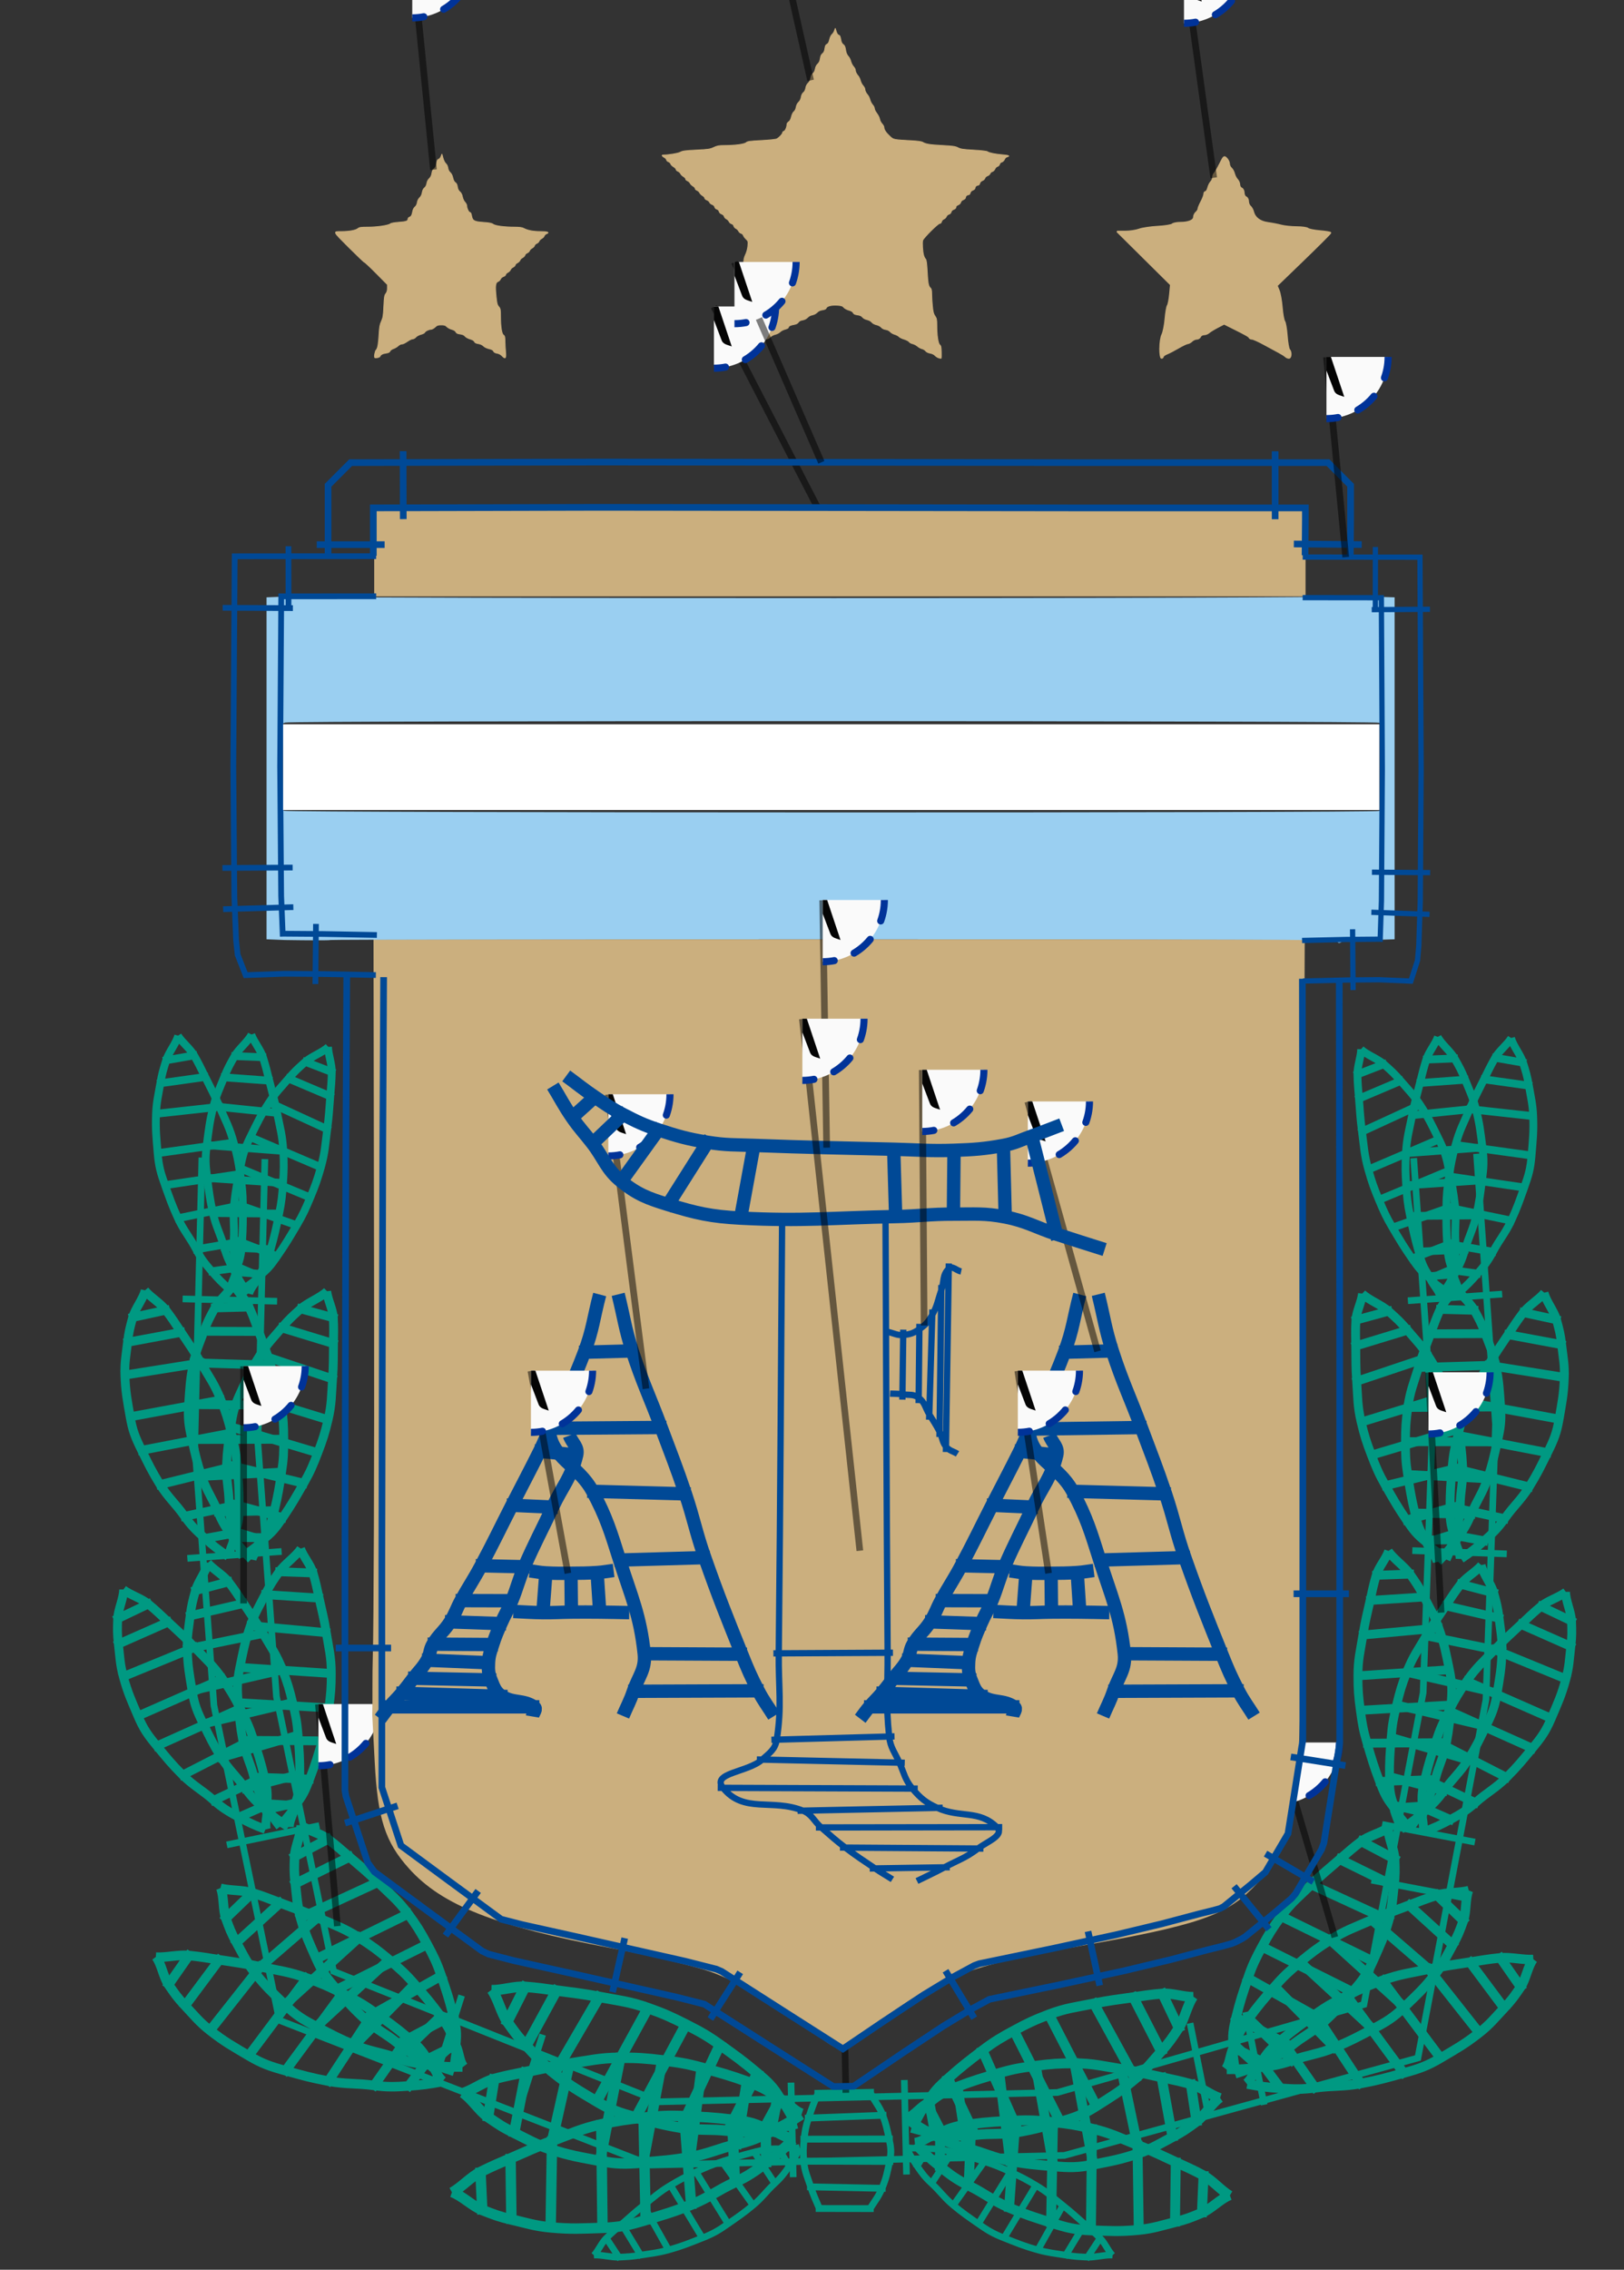 <?xml version="1.0" encoding="UTF-8" standalone="no"?>
<!-- Created with Inkscape (http://www.inkscape.org/) -->

<svg
   version="1.1"
   id="svg1"
   width="64.44mm"
   height="90mm"
   viewBox="0 0 243.553 340.157"
   sodipodi:docname="afa-escudo.svg"
   inkscape:version="1.3.2 (1:1.3.2+202311252150+091e20ef0f)"
   xml:space="preserve"
   xmlns:inkscape="http://www.inkscape.org/namespaces/inkscape"
   xmlns:sodipodi="http://sodipodi.sourceforge.net/DTD/sodipodi-0.dtd"
   xmlns:xlink="http://www.w3.org/1999/xlink"
   xmlns="http://www.w3.org/2000/svg"
   xmlns:svg="http://www.w3.org/2000/svg"
   xmlns:inkstitch="http://inkstitch.org/namespace"><rect x="0" y="0" width="243.553" height="340.157" fill="#333333" stroke="none"/><sodipodi:namedview
     id="namedview1"
     pagecolor="#cccccc"
     bordercolor="#666666"
     borderopacity="1.0"
     inkscape:showpageshadow="2"
     inkscape:pageopacity="0.0"
     inkscape:pagecheckerboard="0"
     inkscape:deskcolor="#d1d1d1"
     inkscape:zoom="2"
     inkscape:cx="131.5"
     inkscape:cy="171"
     inkscape:window-width="1850"
     inkscape:window-height="1016"
     inkscape:window-x="0"
     inkscape:window-y="0"
     inkscape:window-maximized="1"
     inkscape:document-units="mm"
     inkscape:current-layer="g1" /><defs
     id="defs1"><inkscape:path-effect
   effect="powerstroke"
   id="path-effect6"
   is_visible="true"
   lpeversion="1.3"
   scale_width="1"
   interpolator_type="CentripetalCatmullRom"
   interpolator_beta="0.2"
   start_linecap_type="zerowidth"
   end_linecap_type="zerowidth"
   offset_points="0.2,2.835 | 0.495,4.371 | 0.8,2.835"
   linejoin_type="round"
   miter_limit="4"
   not_jump="false"
   sort_points="true"
   message="&lt;b&gt;Ctrl + click&lt;/b&gt; on existing node and move it" /><symbol
   id="inkstitch_trim">
      <title
   id="inkstitch_title9282">Trim the thread after sewing this object.</title>
      <path
   id="inkstitch_circle13405"
   d="m 9.247,-8.6e-6 c 1.8e-6,2.452 -0.974,4.804 -2.708,6.538 C 4.804,8.272 2.452,9.247 -2.1625959e-5,9.247 -2.452,9.247 -4.804,8.272 -6.538,6.538 -8.272,4.804 -9.247,2.452 -9.247,-8.6e-6 c 6e-7,-2.452 0.974,-4.804 2.708,-6.538 1.734,-1.734 4.086,-2.708 6.538,-2.708 C 5.107,-9.247 9.247,-5.107 9.247,-8.6e-6 c 0,0 0,0 0,0"
   style="opacity:1;vector-effect:none;fill:#fafafa;fill-opacity:1;fill-rule:evenodd;stroke:#003399;stroke-width:1.065;stroke-linecap:round;stroke-linejoin:miter;stroke-miterlimit:4;stroke-dasharray:3.195, 3.195;stroke-dashoffset:0;stroke-opacity:1"
   inkscape:connector-curvature="0" />
      <path
   style="color:#000000;font-style:normal;font-variant:normal;font-weight:normal;font-stretch:normal;font-size:medium;line-height:normal;font-family:sans-serif;font-variant-ligatures:normal;font-variant-position:normal;font-variant-caps:normal;font-variant-numeric:normal;font-variant-alternates:normal;font-feature-settings:normal;text-indent:0;text-align:start;text-decoration:none;text-decoration-line:none;text-decoration-style:solid;text-decoration-color:#000000;letter-spacing:normal;word-spacing:normal;text-transform:none;writing-mode:lr-tb;direction:ltr;text-orientation:mixed;dominant-baseline:auto;baseline-shift:baseline;text-anchor:start;white-space:normal;shape-padding:0;clip-rule:nonzero;display:inline;overflow:visible;visibility:visible;opacity:1;isolation:auto;mix-blend-mode:normal;color-interpolation:sRGB;color-interpolation-filters:linearRGB;solid-color:#000000;solid-opacity:1;vector-effect:none;fill:#050505;fill-opacity:1;fill-rule:evenodd;stroke:none;stroke-width:1.414;stroke-linecap:butt;stroke-linejoin:miter;stroke-miterlimit:4;stroke-dasharray:none;stroke-dashoffset:0;stroke-opacity:1;color-rendering:auto;image-rendering:auto;shape-rendering:auto;text-rendering:auto;enable-background:accumulate"
   d="m -3,-5.983 c -1.306,0 -2.375,1.069 -2.375,2.375 0,1.306 1.069,2.375 2.375,2.375 0.587,0 1.119,-0.224 1.535,-0.58 0,0 0.617,1.621 0.617,1.621 0,0 -2.299,6.018 -2.299,6.018 0.987,-0.125 1.237,-0.262 1.674,-0.975 0,0 1.33,-3.189 1.33,-3.189 0,0 1.236,3.25 1.236,3.25 0.232,0.779 0.843,0.792 1.578,1.072 0,0 -2.055,-6.143 -2.055,-6.143 0,0 0.73,-1.75 0.73,-1.75 0.428,0.417 1.011,0.676 1.652,0.676 1.306,0 2.375,-1.069 2.375,-2.375 0,-1.306 -1.069,-2.375 -2.375,-2.375 -1.062,0 -1.957,0.713 -2.258,1.68 0,0 -0.012,-0.016 -0.012,-0.016 0,0 -0.803,2.102 -0.803,2.102 0,0 -0.592,-1.766 -0.592,-1.766 -0.182,-1.128 -1.159,-2 -2.336,-2 0,0 -2e-5,-3e-5 -2e-5,-3e-5 m 0,1 c 0.765,0 1.375,0.61 1.375,1.375 0,0.765 -0.61,1.375 -1.375,1.375 -0.765,0 -1.375,-0.61 -1.375,-1.375 0,-0.765 0.61,-1.375 1.375,-1.375 0,0 0,0 0,0 m 6,0 c 0.765,0 1.375,0.61 1.375,1.375 0,0.765 -0.61,1.375 -1.375,1.375 -0.765,0 -1.375,-0.61 -1.375,-1.375 0,-0.765 0.61,-1.375 1.375,-1.375 0,0 0,0 0,0"
   id="inkstitch_path13416"
   inkscape:connector-curvature="0" />
    </symbol>
    </defs><g
     inkscape:groupmode="layer"
     inkscape:label="Image"
     id="g1"><path
       style="display:none;fill:#009982;fill-opacity:1;stroke:#009982;stroke-width:0;stroke-linejoin:bevel;stroke-miterlimit:0;stroke-opacity:1"
       d="m 101.577,332.513 c 0.358,-2.611 0.34,-2.645 -1.561,-2.942 -1.058,-0.165 -4.874,-0.463 -8.481,-0.662 -7.783,-0.43 -20.726,-3.619 -19.205,-4.731 1.642,-1.201 8.896,-8.142 8.684,-8.31 -0.943,-0.75 -10.391,-6.315 -10.722,-6.315 -0.234,0 -0.741,0.956 -1.127,2.124 -0.807,2.445 -1.771,2.917 -7.044,3.449 -3.065,0.309 -4.807,0.089 -9.241,-1.167 -6.375,-1.806 -6.715,-1.998 -12.579,-7.112 -3.829,-3.339 -5.223,-5.16 -9.881,-12.899 l -5.423,-9.011 4.055,0.415 c 2.23,0.228 5.166,0.568 6.524,0.754 l 2.469,0.338 0.411,-2.432 0.411,-2.432 -10.184,-11.306 -10.184,-11.306 -0.01,-7.648 c -0.007,-5.86 0.299,-8.937 1.31,-13.163 0.726,-3.033 1.481,-5.515 1.679,-5.515 0.198,0 1.913,1.866 3.812,4.146 5.038,6.048 4.661,5.952 7.133,1.802 l 2.152,-3.612 -5.846,-5.611 c -5.221,-5.011 -6.028,-6.075 -7.546,-9.943 l -1.699,-4.332 0.611,-7.573 c 0.601,-7.446 0.656,-7.649 3.284,-12.11 l 2.674,-4.537 1.083,2.403 c 1.199,2.659 1.765,2.864 3.719,1.346 l 1.326,-1.03 -4.428,-8.195 c -4.361,-8.071 -4.429,-8.264 -4.513,-12.818 -0.069,-3.712 0.315,-5.95 1.943,-11.347 l 2.029,-6.723 1.976,4.785 c 1.087,2.632 2.069,4.785 2.184,4.785 0.114,0 1.566,-2.012 3.225,-4.472 1.66,-2.459 3.125,-4.472 3.257,-4.472 0.132,0 1.125,1.61 2.206,3.577 1.082,1.968 2.144,3.577 2.361,3.577 0.217,0 1.417,-1.341 2.668,-2.981 1.25,-1.64 2.441,-2.981 2.646,-2.981 0.205,0 0.756,1.811 1.226,4.024 0.616,2.907 0.755,6.097 0.499,11.485 l -0.355,7.461 -3.007,5.45 -3.007,5.45 3.151,3.112 c 2.875,2.84 3.261,3.548 4.398,8.083 0.868,3.462 1.244,6.833 1.236,11.104 l -0.011,6.133 -3.028,5.366 c -4.427,7.845 -4.512,9.916 -0.822,20.046 l 2.852,7.83 -0.644,5.227 c -0.487,3.956 -1.164,6.26 -2.785,9.479 l -2.142,4.253 1.529,2.609 c 1.335,2.278 2.112,2.845 6.127,4.468 4.234,1.712 5.065,2.357 10.503,8.158 5.506,5.873 5.924,6.494 6.181,9.17 l 0.276,2.87 3.375,0.947 c 3.326,0.933 3.472,0.92 10.214,-0.9 9.512,-2.568 13.391,-2.444 21.423,0.686 4.425,1.724 7.579,3.488 11.689,6.537 3.096,2.296 5.855,4.175 6.131,4.175 0.276,0 0.988,-0.537 1.581,-1.192 1.024,-1.132 4.45,-1.7 4.491,-0.745 0.011,0.246 0.396,0.945 0.856,1.552 0.788,1.04 1.138,0.852 5.895,-3.154 6.268,-5.278 13.714,-8.75 21.186,-9.877 l 5.002,-0.755 8.669,3.222 c 4.768,1.772 8.848,3.016 9.066,2.763 0.218,-0.253 1.517,-3.153 2.886,-6.445 2.344,-5.636 2.828,-6.323 8.29,-11.761 5.299,-5.276 6.174,-5.903 10.122,-7.244 2.377,-0.807 4.573,-1.624 4.88,-1.814 0.308,-0.19 -0.626,-2.554 -2.076,-5.253 l -2.635,-4.907 -0.011,-8.53 -0.011,-8.53 2.979,-7.197 2.979,-7.197 -3.641,-4.246 -3.641,-4.246 0.332,-13.713 c 0.192,-7.913 0.622,-14.531 1.018,-15.648 0.657,-1.854 0.79,-1.921 3.162,-1.59 1.362,0.19 2.812,0.449 3.222,0.575 1.271,0.392 0.863,-0.66 -2.878,-7.423 l -3.623,-6.549 0.216,-8.233 c 0.206,-7.861 0.305,-8.422 2.186,-12.406 l 1.97,-4.173 1.924,3.787 1.924,3.787 2.565,-3.936 c 1.411,-2.165 2.746,-3.936 2.968,-3.936 0.222,0 1.427,1.341 2.677,2.981 1.25,1.64 2.446,2.98 2.656,2.979 0.211,-0.001 1.496,-1.627 2.856,-3.612 l 2.473,-3.61 1.511,4.656 c 1.1,3.387 1.62,6.617 1.909,11.852 l 0.397,7.196 -4.016,6.815 c -4.915,8.34 -5.092,8.548 -8.011,9.423 -1.293,0.387 -2.501,0.948 -2.686,1.247 -0.303,0.491 4.724,4.796 5.588,4.785 0.199,-0.001 1.828,-2.549 3.619,-5.659 2.472,-4.29 3.382,-5.434 3.771,-4.738 1.662,2.97 3.659,10.556 4.619,17.544 l 1.104,8.036 -4.179,7.306 c -3.778,6.604 -4.486,7.49 -7.374,9.217 -4.415,2.641 -4.772,4.536 -1.783,9.458 1.188,1.956 2.343,3.552 2.565,3.546 0.222,-0.005 2.251,-2.823 4.508,-6.26 2.257,-3.437 4.287,-6.25 4.511,-6.25 0.224,0 1.113,3.771 1.977,8.379 l 1.57,8.379 -1.543,6.903 -1.543,6.903 -8.727,8.517 c -6.986,6.818 -9.072,9.239 -10.457,12.137 -0.951,1.991 -1.606,3.743 -1.455,3.895 0.151,0.151 3.351,-0.225 7.112,-0.836 3.76,-0.611 6.933,-1.015 7.051,-0.899 0.118,0.116 -0.6,2.639 -1.595,5.606 -1.603,4.778 -2.375,6.069 -6.772,11.311 -4.929,5.877 -5.01,5.94 -11.868,9.192 -5.242,2.486 -8.042,3.438 -11.626,3.952 -2.597,0.372 -5.453,0.82 -6.347,0.995 -1.468,0.287 -1.756,0.038 -2.969,-2.559 -0.739,-1.582 -1.352,-2.924 -1.363,-2.983 -0.011,-0.059 -1.223,0.153 -2.695,0.47 -1.759,0.379 -3.678,1.451 -5.601,3.126 l -2.926,2.549 4.902,3.792 c 3.349,2.591 4.654,3.93 4.118,4.227 -0.431,0.239 -3.466,1.361 -6.745,2.492 -6.647,2.294 -12.551,2.971 -20.122,2.306 -2.671,-0.234 -4.621,-0.177 -4.621,0.136 0,0.298 0.567,1.459 1.26,2.581 0.693,1.122 1.101,2.199 0.905,2.395 -0.82,0.82 -10.188,-1.8 -12.556,-3.511 -2.136,-1.543 -2.475,-2.119 -2.82,-4.779 -0.294,-2.267 -0.851,-3.483 -2.222,-4.855 l -1.83,-1.83 -1.685,1.615 c -1.38,1.322 -2.234,1.615 -4.711,1.615 -2.799,0 -3.08,-0.134 -3.766,-1.789 -0.407,-0.984 -0.952,-1.789 -1.209,-1.789 -0.258,0 -1.834,2.659 -3.504,5.909 l -3.035,5.909 -6.34,2.123 -6.34,2.123 z"
       id="path205" /><path
       id="path3"
       style="fill:none;stroke:#009982;stroke-width:1px"
       d="m 30.279,173.478 -1.066,43.012 2.868,39.079 9.818,47.204 55.71,21.692 62.012,-1.442 53.022,-14.604 10.208,-53.687 1.436,-41.269 -2.846,-40.552 m -181.716,0.801 -1.055,42.548 2.789,37.995 8.566,41.184 48.941,19.542 59.611,-1.386 45.973,-13.195 8.884,-46.722 1.393,-40.049 -2.811,-40.058 m -184.625,21.089 14.169,0.351 m -13.463,38.539 14.135,-1.037 m -8.213,43.969 13.876,-2.886 m 17.049,38.972 4.29,-13.508 m 7.861,19.367 4.29,-13.508 m 37.574,21.365 -0.33,-14.169 m 17.324,13.774 -0.33,-14.169 m 45.635,5.384 -2.78,-13.898 m 11.114,12.231 -2.78,-13.898 m 32.799,-17.123 -13.924,-2.647 m 15.511,-5.702 -13.924,-2.647 m 18.7,-40.546 -14.165,-0.493 m 13.474,-38.439 -14.138,0.992"
       inkstitch:satin_column="true"
       sodipodi:nodetypes="cccccccccccccccccccccccccccccccccccccccccccccc" /><g
       id="command_group1"
       inkscape:label="Ink/Stich Instrucción: Trim thread after sewing this object"><path
         id="command_connector1"
         d="M 107.989,143.283 126.686,249.586"
         style="fill:none;stroke:#000000;stroke-width:1px;stroke-opacity:0.5"
         inkscape:connection-start="#command_use373"
         inkscape:connection-end="#path3"
         inkscape:label="conector"
         inkscape:connector-type="polyline"
         inkscape:connector-curvature="0" /><use
         id="command_use373"
         xlink:href="#inkstitch_trim"
         height="100%"
         width="100%"
         x="107.987"
         y="143.247"
         inkscape:label="marcador de instrucción" /></g><g
       id="g8"
       inkscape:label="laurel1"><path
         style="fill:none;stroke:#009982;stroke-width:1.17;stroke-dasharray:none;stroke-opacity:1"
         d="m 34.437,193.239 c -1.148,-1.013 -1.683,-1.553 -2.684,-2.712 -1.015,-1.175 -1.606,-1.915 -2.329,-3.289 -0.979,-1.861 -1.845,-2.749 -2.724,-4.659 -0.906,-1.967 -1.22,-2.921 -1.949,-4.96 -0.662,-1.855 -0.943,-2.836 -1.105,-4.799 -0.196,-2.38 -0.335,-3.512 -0.244,-5.899 0.069,-1.803 0.342,-2.796 0.645,-4.574 0.247,-1.45 0.438,-2.046 0.878,-3.449 0.367,-1.177 1.472,-2.497 1.807,-3.684 m 7.823,38.056 c 0.044,-1.082 0.929,-2.186 0.943,-3.268 0.622,-1.491 0.702,-2.379 0.805,-3.937 0.146,-2.209 0.134,-3.285 0.118,-5.499 -0.013,-1.84 -0.128,-2.79 -0.396,-4.611 -0.281,-1.909 -0.467,-2.852 -0.976,-4.714 -0.609,-2.228 -1.198,-3.253 -2.118,-5.372 -0.79,-1.82 -1.27,-2.692 -2.154,-4.47 -0.648,-1.302 -0.951,-1.967 -1.674,-3.229 -0.606,-1.058 -1.767,-1.921 -2.426,-2.947 m 9.31,34.712 -4.728,0.654 m -2.324,-3.261 7.852,-1.358 m 0.117,-5.507 -10.692,2.213 m -1.953,-4.988 12.254,-1.807 m -0.975,-4.71 -12.385,1.715 m -0.245,-5.913 10.514,-1.158 m -2.156,-4.485 -7.711,1.084 m 0.881,-3.432 5.154,-0.899"
         id="path8"
         inkstitch:satin_column="True"
         sodipodi:nodetypes="cccccccccccccccccscccccccccccccccccc" /><path
         style="fill:none;stroke:#009982;stroke-width:1.17;stroke-dasharray:none;stroke-opacity:1"
         d="m 36.267,193.463 c -0.462,-1.46 -0.642,-2.198 -0.904,-3.707 -0.265,-1.53 -0.39,-2.469 -0.302,-4.018 0.12,-2.099 -0.165,-3.306 0.065,-5.396 0.236,-2.153 0.458,-3.132 0.884,-5.255 0.388,-1.931 0.652,-2.916 1.525,-4.682 1.058,-2.141 1.521,-3.183 2.829,-5.181 0.988,-1.51 1.733,-2.22 2.909,-3.589 0.959,-1.115 1.429,-1.528 2.529,-2.504 0.921,-0.82 2.548,-1.383 3.446,-2.227 m -12.896,36.649 c 0.595,-0.904 1.922,-1.395 2.491,-2.315 1.301,-0.958 1.827,-1.677 2.718,-2.96 1.263,-1.818 1.806,-2.747 2.934,-4.652 0.937,-1.584 1.327,-2.458 2.036,-4.156 0.743,-1.781 1.068,-2.685 1.591,-4.543 0.626,-2.223 0.649,-3.405 0.952,-5.695 0.26,-1.967 0.298,-2.962 0.456,-4.941 0.116,-1.45 0.198,-2.175 0.228,-3.63 0.025,-1.219 -0.525,-2.557 -0.561,-3.776 m -9.899,34.549 -4.389,-1.875 m -0.313,-3.992 7.43,2.881 m 2.937,-4.66 -10.304,-3.61 m 0.895,-5.282 11.434,4.763 m 1.59,-4.54 -11.499,-4.909 m 2.835,-5.195 9.609,4.423 m 0.462,-4.955 -7.168,-3.042 m 2.522,-2.488 4.881,1.884"
         id="path8-8"
         inkstitch:satin_column="True"
         sodipodi:nodetypes="cccccccccccccccccscccccccccccccccccc" /><path
         style="fill:none;stroke:#009982;stroke-width:1.17;stroke-dasharray:none;stroke-opacity:1"
         d="m 37.249,193.841 c -0.909,-1.232 -1.317,-1.873 -2.052,-3.217 -0.744,-1.362 -1.166,-2.211 -1.583,-3.706 -0.564,-2.025 -1.224,-3.076 -1.681,-5.128 -0.471,-2.114 -0.577,-3.112 -0.859,-5.259 -0.256,-1.953 -0.324,-2.971 -0.068,-4.924 0.31,-2.368 0.413,-3.504 1.006,-5.817 0.448,-1.748 0.923,-2.661 1.595,-4.336 0.547,-1.365 0.86,-1.907 1.585,-3.187 0.607,-1.073 1.965,-2.131 2.543,-3.22 m -0.377,38.85 c 0.271,-1.048 1.369,-1.94 1.611,-2.995 0.922,-1.326 1.188,-2.177 1.617,-3.679 0.609,-2.129 0.823,-3.183 1.275,-5.35 0.376,-1.802 0.463,-2.755 0.585,-4.59 0.128,-1.926 0.144,-2.887 0.04,-4.813 -0.125,-2.306 -0.485,-3.432 -0.937,-5.697 -0.389,-1.946 -0.674,-2.9 -1.163,-4.823 -0.358,-1.41 -0.515,-2.123 -0.956,-3.509 -0.37,-1.162 -1.322,-2.251 -1.75,-3.392 m 1.782,35.895 -4.759,-0.358 m -1.584,-3.678 7.962,0.329 m 1.275,-5.358 -10.918,-0.091 m -0.858,-5.288 12.36,0.818 m 0.04,-4.81 -12.468,-0.935 m 1.007,-5.832 10.522,1.085 m -1.162,-4.839 -7.767,-0.566 m 1.585,-3.169 5.228,0.208"
         id="path8-8-9"
         inkstitch:satin_column="True"
         sodipodi:nodetypes="cccccccccccccccccscccccccccccccccccc" /><path
         style="fill:none;stroke:#009982;stroke-width:1.327;stroke-dasharray:none;stroke-opacity:1"
         d="m 34.219,233.255 c -1.468,-0.993 -2.157,-1.529 -3.46,-2.688 -1.321,-1.175 -2.095,-1.919 -3.08,-3.327 -1.334,-1.907 -2.452,-2.788 -3.671,-4.755 -1.256,-2.025 -1.713,-3.017 -2.761,-5.132 -0.952,-1.924 -1.372,-2.947 -1.73,-5.023 -0.434,-2.517 -0.696,-3.711 -0.783,-6.255 -0.066,-1.922 0.18,-2.998 0.398,-4.912 0.178,-1.56 0.359,-2.208 0.772,-3.732 0.345,-1.279 1.567,-2.764 1.873,-4.05 m 12.586,39.899 c -0.037,-1.153 0.939,-2.392 0.866,-3.544 0.626,-1.631 0.649,-2.581 0.644,-4.246 -0.007,-2.36 -0.111,-3.503 -0.313,-5.856 -0.168,-1.956 -0.386,-2.958 -0.859,-4.874 -0.497,-2.01 -0.8,-2.999 -1.568,-4.941 -0.918,-2.325 -1.714,-3.371 -2.998,-5.558 -1.104,-1.878 -1.755,-2.77 -2.967,-4.596 -0.889,-1.338 -1.309,-2.022 -2.286,-3.311 -0.819,-1.08 -2.289,-1.914 -3.169,-2.957 m 14.103,36.234 -5.645,1.041 m -3.072,-3.298 9.354,-2.018 m -0.316,-5.865 -12.706,3.136 m -2.769,-5.162 14.623,-2.818 m -1.566,-4.938 -14.788,2.729 m -0.786,-6.271 12.58,-2.001 m -2.971,-4.612 -9.206,1.717 m 0.777,-3.714 6.139,-1.333"
         id="path8-9"
         inkstitch:satin_column="True"
         sodipodi:nodetypes="cccccccccccccccccscccccccccccccccccc" /><path
         style="fill:none;stroke:#009982;stroke-width:1.327;stroke-dasharray:none;stroke-opacity:1"
         d="m 36.444,233.359 c -0.679,-1.519 -0.956,-2.291 -1.397,-3.876 -0.446,-1.607 -0.675,-2.597 -0.697,-4.251 -0.03,-2.241 -0.474,-3.504 -0.37,-5.744 0.106,-2.307 0.293,-3.364 0.63,-5.653 0.308,-2.082 0.545,-3.149 1.45,-5.091 1.097,-2.354 1.57,-3.497 2.981,-5.717 1.066,-1.678 1.905,-2.488 3.21,-4.029 1.063,-1.256 1.597,-1.729 2.841,-2.848 1.043,-0.939 2.957,-1.657 3.97,-2.621 m -12.508,39.918 c 0.642,-1.005 2.202,-1.624 2.812,-2.644 1.489,-1.114 2.063,-1.918 3.031,-3.347 1.372,-2.026 1.95,-3.053 3.151,-5.162 0.998,-1.753 1.396,-2.711 2.109,-4.568 0.748,-1.949 1.065,-2.934 1.542,-4.948 0.57,-2.41 0.499,-3.669 0.675,-6.126 0.151,-2.111 0.114,-3.172 0.14,-5.288 0.019,-1.55 0.058,-2.328 -0.026,-3.877 -0.071,-1.298 -0.844,-2.681 -0.99,-3.974 m -9.068,37.466 -5.446,-1.673 m -0.708,-4.223 9.196,2.52 m 3.154,-5.171 -12.722,-3.085 m 0.641,-5.683 14.18,4.229 m 1.54,-4.944 -14.269,-4.38 m 2.987,-5.732 11.951,4.001 m 0.146,-5.303 -8.894,-2.711 m 2.835,-2.83 6.04,1.646"
         id="path8-8-0"
         inkstitch:satin_column="True"
         sodipodi:nodetypes="cccccccccccccccccscccccccccccccccccc" /><path
         style="fill:none;stroke:#009982;stroke-width:1.327;stroke-dasharray:none;stroke-opacity:1"
         d="m 37.659,233.689 c -1.198,-1.244 -1.743,-1.896 -2.74,-3.271 -1.01,-1.394 -1.59,-2.266 -2.216,-3.825 -0.848,-2.113 -1.73,-3.182 -2.451,-5.331 -0.744,-2.213 -0.954,-3.268 -1.472,-5.53 -0.471,-2.058 -0.637,-3.136 -0.49,-5.231 0.177,-2.541 0.207,-3.757 0.73,-6.26 0.395,-1.891 0.893,-2.897 1.564,-4.727 0.547,-1.492 0.879,-2.091 1.647,-3.505 0.643,-1.186 2.192,-2.41 2.799,-3.611 m 2.767,41.343 c 0.24,-1.134 1.49,-2.164 1.694,-3.303 1.002,-1.478 1.251,-2.402 1.645,-4.031 0.557,-2.309 0.728,-3.445 1.093,-5.783 0.304,-1.943 0.33,-2.963 0.325,-4.925 -0.005,-2.057 -0.065,-3.08 -0.351,-5.122 -0.342,-2.444 -0.87,-3.614 -1.602,-5.99 -0.63,-2.041 -1.053,-3.034 -1.802,-5.044 -0.549,-1.473 -0.796,-2.22 -1.443,-3.662 -0.542,-1.208 -1.78,-2.297 -2.391,-3.48 m 5.125,38.043 -5.767,-0.033 m -2.215,-3.795 9.626,-0.233 m 1.093,-5.792 -13.17,0.702 m -1.473,-5.561 14.968,-0.035 m -0.351,-5.118 -15.108,-0.083 m 0.73,-6.276 12.775,0.384 m -1.802,-5.061 -9.41,-0.034 m 1.647,-3.486 6.319,-0.162"
         id="path8-8-9-4"
         inkstitch:satin_column="True"
         sodipodi:nodetypes="cccccccccccccccccscccccccccccccccccc" /><path
         style="fill:none;stroke:#009982;stroke-width:1.327;stroke-dasharray:none;stroke-opacity:1"
         d="m 39.802,274.164 c -1.657,-0.63 -2.45,-0.993 -3.985,-1.822 -1.555,-0.841 -2.48,-1.387 -3.761,-2.532 -1.736,-1.55 -3.026,-2.151 -4.664,-3.786 -1.687,-1.683 -2.36,-2.543 -3.865,-4.362 -1.368,-1.654 -2.011,-2.553 -2.836,-4.492 -1,-2.35 -1.528,-3.452 -2.197,-5.909 -0.505,-1.856 -0.513,-2.959 -0.739,-4.872 -0.185,-1.559 -0.157,-2.231 -0.105,-3.81 0.043,-1.324 0.891,-3.049 0.893,-4.372 m 21.405,35.947 c -0.3,-1.114 0.365,-2.544 0.03,-3.648 0.235,-1.731 0.039,-2.661 -0.347,-4.281 -0.548,-2.296 -0.912,-3.384 -1.649,-5.628 -0.612,-1.866 -1.054,-2.791 -1.955,-4.547 -0.945,-1.842 -1.467,-2.735 -2.659,-4.45 -1.427,-2.052 -2.442,-2.888 -4.193,-4.721 -1.505,-1.575 -2.343,-2.294 -3.943,-3.792 -1.172,-1.098 -1.738,-1.667 -2.984,-2.698 -1.045,-0.864 -2.667,-1.338 -3.763,-2.151 m 22.04,32.032 -5.256,2.308 m -3.747,-2.505 8.641,-4.111 m -1.653,-5.636 -11.647,5.968 m -3.879,-4.389 13.587,-6.098 m -2.658,-4.447 -13.767,6.05 m -2.204,-5.923 11.785,-4.834 m -3.95,-3.807 -8.567,3.784 m -0.096,-3.793 5.669,-2.706"
         id="path8-9-6"
         inkstitch:satin_column="True"
         sodipodi:nodetypes="cccccccccccccccccscccccccccccccccccc" /><path
         style="fill:none;stroke:#009982;stroke-width:1.327;stroke-dasharray:none;stroke-opacity:1"
         d="m 41.992,273.755 c -1.009,-1.322 -1.456,-2.01 -2.249,-3.452 -0.803,-1.462 -1.253,-2.373 -1.654,-3.978 -0.543,-2.174 -1.265,-3.302 -1.678,-5.505 -0.426,-2.269 -0.487,-3.342 -0.684,-5.647 -0.178,-2.097 -0.192,-3.19 0.243,-5.288 0.528,-2.543 0.726,-3.764 1.59,-6.249 0.652,-1.878 1.283,-2.859 2.199,-4.658 0.747,-1.467 1.157,-2.049 2.112,-3.424 0.799,-1.153 2.498,-2.291 3.263,-3.462 m -3.015,41.723 c 0.394,-1.126 1.771,-2.086 2.13,-3.219 1.194,-1.426 1.568,-2.34 2.183,-3.953 0.871,-2.287 1.197,-3.419 1.882,-5.747 0.57,-1.935 0.737,-2.959 1.005,-4.931 0.281,-2.068 0.364,-3.1 0.365,-5.169 0.002,-2.477 -0.356,-3.685 -0.749,-6.117 -0.338,-2.089 -0.617,-3.113 -1.077,-5.179 -0.337,-1.514 -0.477,-2.279 -0.915,-3.767 -0.367,-1.247 -1.437,-2.415 -1.875,-3.641 m -0.23,38.547 -5.685,-0.378 m -1.658,-3.948 9.529,0.343 m 1.883,-5.756 -13.09,-0.084 m -0.68,-5.678 14.772,0.863 m 0.365,-5.166 -14.894,-0.989 m 1.592,-6.265 12.55,1.152 m -1.075,-5.196 -9.279,-0.598 m 2.11,-3.405 6.257,0.216"
         id="path8-8-0-3"
         inkstitch:satin_column="True"
         sodipodi:nodetypes="cccccccccccccccccscccccccccccccccccc" /><path
         style="fill:none;stroke:#009982;stroke-width:1.327;stroke-dasharray:none;stroke-opacity:1"
         d="m 43.25,273.798 c -1.451,-0.936 -2.132,-1.445 -3.418,-2.555 -1.303,-1.125 -2.067,-1.841 -3.034,-3.215 -1.31,-1.862 -2.414,-2.7 -3.609,-4.626 -1.232,-1.984 -1.678,-2.962 -2.702,-5.045 -0.93,-1.895 -1.339,-2.906 -1.678,-4.979 -0.41,-2.514 -0.661,-3.704 -0.726,-6.261 -0.05,-1.932 0.204,-3.025 0.437,-4.96 0.19,-1.577 0.375,-2.237 0.799,-3.789 0.354,-1.302 1.581,-2.849 1.895,-4.157 m 12.179,39.605 c -0.027,-1.159 0.954,-2.448 0.89,-3.604 0.636,-1.668 0.667,-2.625 0.676,-4.301 0.013,-2.375 -0.082,-3.52 -0.263,-5.88 -0.15,-1.961 -0.359,-2.96 -0.814,-4.868 -0.477,-2.001 -0.77,-2.983 -1.517,-4.905 -0.894,-2.3 -1.676,-3.318 -2.934,-5.463 -1.081,-1.842 -1.721,-2.712 -2.911,-4.496 -0.872,-1.308 -1.285,-1.978 -2.245,-3.233 -0.805,-1.052 -2.26,-1.827 -3.125,-2.838 m 13.717,35.852 -5.621,1.292 m -3.027,-3.186 9.315,-2.435 m -0.265,-5.888 -12.657,3.705 m -2.709,-5.075 14.561,-3.468 m -1.516,-4.901 -14.724,3.386 m -0.729,-6.276 12.522,-2.557 m -2.915,-4.513 -9.167,2.126 m 0.804,-3.771 6.114,-1.607"
         id="path8-8-9-4-5"
         inkstitch:satin_column="True"
         sodipodi:nodetypes="cccccccccccccccccscccccccccccccccccc" /><g
         id="command_group2"
         inkscape:label="Ink/Stich Instrucción: Trim thread after sewing this object"><path
           id="command_connector2"
           d="m 36.532,204.76 0.002,35.538"
           style="fill:none;stroke:#000000;stroke-width:1px;stroke-opacity:0.5"
           inkscape:connection-start="#command_use9139"
           inkscape:connection-end="#path8-8-9-4-5"
           inkscape:label="conector"
           inkscape:connector-type="polyline"
           inkscape:connector-curvature="0" /><use
           id="command_use9139"
           xlink:href="#inkstitch_trim"
           height="100%"
           width="100%"
           x="36.529"
           y="204.725"
           inkscape:label="marcador de instrucción" /></g><path
         style="fill:none;stroke:#009982;stroke-width:1.425;stroke-dasharray:none;stroke-opacity:1"
         d="m 66.269,311.971 c -1.986,0.375 -2.975,0.503 -4.967,0.643 -2.019,0.142 -3.249,0.186 -5.195,-0.079 -2.636,-0.358 -4.251,-0.16 -6.845,-0.643 -2.672,-0.498 -3.855,-0.855 -6.435,-1.567 -2.347,-0.648 -3.526,-1.055 -5.527,-2.24 -2.427,-1.437 -3.622,-2.078 -5.797,-3.786 -1.643,-1.29 -2.338,-2.218 -3.749,-3.709 -1.15,-1.215 -1.542,-1.798 -2.476,-3.16 -0.784,-1.141 -1.044,-3.063 -1.867,-4.18 m 42.995,18.632 c -0.984,-0.776 -1.235,-2.348 -2.246,-3.097 -0.854,-1.59 -1.621,-2.268 -3.003,-3.424 -1.959,-1.638 -2.987,-2.358 -5.095,-3.849 -1.752,-1.24 -2.754,-1.779 -4.715,-2.769 -2.057,-1.038 -3.116,-1.507 -5.332,-2.301 -2.652,-0.951 -4.149,-1.102 -6.976,-1.691 -2.429,-0.506 -3.683,-0.654 -6.156,-1.044 -1.812,-0.286 -2.711,-0.456 -4.552,-0.644 -1.543,-0.157 -3.399,0.331 -4.959,0.244 m 41.165,14.979 -3.614,4.827 m -5.165,-0.064 5.746,-8.202 m -5.103,-3.854 -7.479,11.416 m -6.467,-1.582 9.262,-12.587 m -5.328,-2.3 -9.466,12.646 m -5.812,-3.794 8.318,-10.534 m -6.172,-1.052 -5.878,7.885 m -2.457,-3.15 3.764,-5.389"
         id="path8-9-6-6"
         inkstitch:satin_column="True"
         sodipodi:nodetypes="cccccccccccccccccscccccccccccccccccc" /><path
         style="fill:none;stroke:#009982;stroke-width:1.425;stroke-dasharray:none;stroke-opacity:1"
         d="m 68.119,310.426 c -1.795,-0.564 -2.654,-0.9 -4.315,-1.683 -1.684,-0.795 -2.685,-1.317 -4.071,-2.453 -1.878,-1.539 -3.275,-2.095 -5.046,-3.73 -1.825,-1.683 -2.552,-2.555 -4.178,-4.394 -1.479,-1.673 -2.174,-2.588 -3.063,-4.598 -1.078,-2.436 -1.648,-3.575 -2.367,-6.147 -0.543,-1.942 -0.549,-3.116 -0.79,-5.137 -0.197,-1.647 -0.165,-2.364 -0.104,-4.047 0.05,-1.411 0.973,-3.302 0.979,-4.709 m 23.115,36.88 c -0.323,-1.167 0.402,-2.73 0.041,-3.884 0.259,-1.857 0.049,-2.834 -0.366,-4.533 -0.589,-2.408 -0.981,-3.542 -1.774,-5.883 -0.659,-1.946 -1.136,-2.902 -2.108,-4.713 -1.02,-1.9 -1.583,-2.817 -2.872,-4.565 -1.542,-2.092 -2.64,-2.917 -4.534,-4.755 -1.627,-1.579 -2.535,-2.291 -4.264,-3.783 -1.268,-1.093 -1.88,-1.663 -3.228,-2.68 -1.13,-0.852 -2.888,-1.253 -4.073,-2.048 m 23.813,32.673 -5.702,2.793 m -4.056,-2.425 9.376,-4.927 m -1.778,-5.891 -12.639,7.096 m -4.194,-4.422 14.742,-7.359 m -2.87,-4.561 -14.938,7.319 m -2.375,-6.161 12.786,-5.898 m -4.273,-3.798 -9.295,4.575 m -0.095,-4.03 6.151,-3.243"
         id="path8-8-0-3-3"
         inkstitch:satin_column="True"
         sodipodi:nodetypes="cccccccccccccccccscccccccccccccccccc" /><path
         style="fill:none;stroke:#009982;stroke-width:1.425;stroke-dasharray:none;stroke-opacity:1"
         d="m 69.356,309.774 c -1.979,0.004 -2.951,-0.053 -4.879,-0.286 -1.955,-0.237 -3.135,-0.422 -4.922,-1.053 -2.421,-0.854 -4.005,-0.958 -6.355,-1.93 -2.421,-1.001 -3.46,-1.582 -5.743,-2.78 -2.076,-1.091 -3.1,-1.721 -4.718,-3.286 -1.962,-1.898 -2.944,-2.766 -4.602,-4.889 -1.252,-1.604 -1.69,-2.666 -2.672,-4.427 -0.801,-1.436 -1.034,-2.094 -1.594,-3.637 -0.471,-1.293 -0.256,-3.271 -0.769,-4.547 m 36.405,26.773 c -0.748,-0.964 -0.609,-2.589 -1.391,-3.53 -0.429,-1.757 -0.996,-2.582 -2.031,-4.001 -1.468,-2.012 -2.273,-2.928 -3.918,-4.821 -1.367,-1.574 -2.191,-2.303 -3.817,-3.665 -1.706,-1.428 -2.601,-2.097 -4.517,-3.311 -2.293,-1.453 -3.68,-1.885 -6.227,-3.006 -2.188,-0.963 -3.346,-1.347 -5.603,-2.203 -1.654,-0.627 -2.468,-0.967 -4.174,-1.501 -1.43,-0.447 -3.312,-0.306 -4.775,-0.685 m 35.543,22.762 -4.599,4.168 m -4.897,-1.033 7.439,-7.157 m -3.926,-4.827 -9.86,10.058 m -5.769,-2.801 11.839,-10.9 m -4.513,-3.308 -12.047,10.92 m -4.614,-4.9 10.446,-9.015 m -5.617,-2.214 -7.488,6.814 m -1.578,-3.624 4.877,-4.704"
         id="path8-8-9-4-5-1"
         inkstitch:satin_column="True"
         sodipodi:nodetypes="cccccccccccccccccscccccccccccccccccc" /><g
         id="command_group3"
         inkscape:label="Ink/Stich Instrucción: Trim thread after sewing this object"><path
           id="command_connector3"
           d="m 47.756,255.415 2.839,33.243"
           style="fill:none;stroke:#000000;stroke-width:1px;stroke-opacity:0.5"
           inkscape:connection-start="#command_use8373"
           inkscape:connection-end="#path8-8-9-4-5-1"
           inkscape:label="conector"
           inkscape:connector-type="polyline"
           inkscape:connector-curvature="0" /><use
           id="command_use8373"
           xlink:href="#inkstitch_trim"
           height="100%"
           width="100%"
           x="47.753"
           y="255.379"
           inkscape:label="marcador de instrucción" /></g><path
         style="fill:none;stroke:#009982;stroke-width:1.562;stroke-dasharray:none;stroke-opacity:1"
         d="m 118.901,320.683 c -1.518,1.483 -2.315,2.169 -3.999,3.444 -1.708,1.292 -2.776,2.041 -4.696,2.924 -2.601,1.197 -3.909,2.307 -6.557,3.366 -2.728,1.092 -4.03,1.451 -6.823,2.297 -2.541,0.769 -3.873,1.082 -6.473,1.167 -3.152,0.103 -4.659,0.215 -7.771,-0.072 -2.351,-0.216 -3.607,-0.652 -5.888,-1.183 -1.859,-0.433 -2.608,-0.732 -4.375,-1.421 -1.482,-0.577 -3.029,-2.159 -4.529,-2.693 m 51.173,-7.988 c -1.41,-0.133 -2.71,-1.405 -4.126,-1.497 -1.851,-0.942 -3.001,-1.111 -5.026,-1.356 -2.871,-0.348 -4.283,-0.404 -7.187,-0.534 -2.414,-0.108 -3.678,-0.017 -6.108,0.221 -2.549,0.25 -3.815,0.438 -6.339,0.999 -3.021,0.671 -4.462,1.398 -7.391,2.497 -2.517,0.944 -3.739,1.534 -6.215,2.608 -1.814,0.787 -2.735,1.151 -4.509,2.043 -1.487,0.748 -2.811,2.258 -4.265,3.079 m 47.038,-10.227 0.072,6.436 m -4.659,2.92 -0.477,-10.708 m -7.198,-0.532 1.128,14.605 m -6.862,2.302 -0.335,-16.69 m -6.335,0.998 0.193,16.859 m -7.791,-0.07 0.226,-14.293 m -6.236,2.61 0.142,10.499 m -4.351,-1.424 -0.324,-7.029"
         id="path8-9-6-6-0"
         inkstitch:satin_column="True"
         sodipodi:nodetypes="cccccccccccccccccscccccccccccccccccc"
         inkscape:transform-center-x="-1.8733265"
         inkscape:transform-center-y="2.0637265" /><path
         style="fill:none;stroke:#009982;stroke-width:0.991;stroke-dasharray:none;stroke-opacity:1"
         d="m 119.936,321.92 c -0.542,1.116 -0.855,1.654 -1.568,2.703 -0.723,1.063 -1.193,1.698 -2.177,2.601 -1.332,1.224 -1.85,2.1 -3.254,3.266 -1.446,1.201 -2.185,1.691 -3.747,2.782 -1.421,0.992 -2.193,1.465 -3.858,2.121 -2.018,0.795 -2.964,1.207 -5.073,1.794 -1.593,0.443 -2.54,0.517 -4.182,0.782 -1.338,0.217 -1.915,0.24 -3.27,0.304 -1.136,0.054 -2.616,-0.39 -3.751,-0.31 m 30.871,-16.139 c -0.957,0.264 -2.183,-0.08 -3.131,0.207 -1.485,-0.045 -2.284,0.139 -3.674,0.491 -1.971,0.499 -2.905,0.803 -4.832,1.42 -1.602,0.513 -2.396,0.858 -3.904,1.552 -1.582,0.728 -2.349,1.123 -3.822,2.004 -1.763,1.055 -2.481,1.766 -4.056,3.018 -1.353,1.076 -1.971,1.665 -3.259,2.797 -0.944,0.83 -1.433,1.233 -2.319,2.107 -0.742,0.733 -1.151,1.816 -1.85,2.579 m 27.512,-16.309 1.975,3.273 m -2.154,2.59 -3.518,-5.361 m -4.838,1.424 5.108,7.2 m -3.771,2.793 -5.218,-8.453 m -3.819,2.003 5.176,8.573 m -5.085,1.799 -4.135,-7.36 m -3.272,2.803 3.237,5.333 m -3.255,0.297 -2.316,-3.517"
         id="path8-9-6-6-0-2"
         inkstitch:satin_column="True"
         sodipodi:nodetypes="cccccccccccccccccscccccccccccccccccc"
         inkscape:transform-center-x="-1.5419461"
         inkscape:transform-center-y="0.35965805" /><path
         style="fill:none;stroke:#009982;stroke-width:1.562;stroke-dasharray:none;stroke-opacity:1"
         d="m 119.498,318.224 c -1.99,0.526 -2.987,0.719 -5.008,0.97 -2.049,0.254 -3.301,0.36 -5.317,0.135 -2.731,-0.304 -4.361,-10e-4 -7.062,-0.454 -2.782,-0.466 -4.029,-0.833 -6.74,-1.552 -2.466,-0.656 -3.714,-1.08 -5.884,-2.38 -2.631,-1.575 -3.92,-2.273 -6.322,-4.177 -1.815,-1.438 -2.623,-2.494 -4.221,-4.177 -1.303,-1.372 -1.765,-2.036 -2.863,-3.589 -0.921,-1.301 -1.39,-3.538 -2.347,-4.811 m 45.893,19.926 c -1.087,-0.866 -1.509,-2.694 -2.621,-3.526 -1.04,-1.824 -1.895,-2.584 -3.429,-3.876 -2.174,-1.831 -3.3,-2.629 -5.611,-4.282 -1.92,-1.375 -3.001,-1.962 -5.109,-3.035 -2.211,-1.125 -3.342,-1.627 -5.69,-2.46 -2.81,-0.998 -4.355,-1.108 -7.306,-1.674 -2.535,-0.486 -3.832,-0.604 -6.4,-0.952 -1.881,-0.255 -2.818,-0.416 -4.719,-0.555 -1.593,-0.117 -3.438,0.535 -5.041,0.502 m 43.638,15.731 -3.185,5.806 m -5.284,0.151 5.008,-9.848 m -5.62,-4.287 -6.44,13.685 m -6.774,-1.569 8.139,-15.134 m -5.686,-2.458 -8.341,15.211 m -6.338,-4.186 7.391,-12.69 m -6.418,-0.962 -5.176,9.484 m -2.842,-3.579 3.278,-6.47"
         id="path8-8-0-3-3-5"
         inkstitch:satin_column="True"
         sodipodi:nodetypes="cccccccccccccccccscccccccccccccccccc"
         inkscape:transform-center-x="-5.162388"
         inkscape:transform-center-y="-14.905648" /><path
         style="fill:none;stroke:#009982;stroke-width:1.562;stroke-dasharray:none;stroke-opacity:1"
         d="m 120.156,316.923 c -1.766,1.144 -2.673,1.653 -4.556,2.555 -1.909,0.914 -3.091,1.427 -5.119,1.888 -2.748,0.625 -4.234,1.445 -7,1.923 -2.848,0.494 -4.175,0.568 -7.035,0.804 -2.602,0.213 -3.947,0.236 -6.464,-0.243 -3.052,-0.58 -4.524,-0.796 -7.457,-1.755 -2.216,-0.724 -3.334,-1.429 -5.418,-2.451 -1.698,-0.833 -2.357,-1.292 -3.913,-2.36 -1.306,-0.894 -2.467,-2.802 -3.799,-3.657 m 50.854,3.152 c -1.329,-0.438 -2.316,-1.983 -3.659,-2.381 -1.586,-1.337 -2.657,-1.754 -4.553,-2.437 -2.689,-0.968 -4.035,-1.329 -6.8,-2.087 -2.299,-0.63 -3.533,-0.813 -5.919,-1.104 -2.502,-0.304 -3.759,-0.392 -6.302,-0.381 -3.044,0.012 -4.579,0.423 -7.622,0.88 -2.615,0.394 -3.912,0.714 -6.514,1.244 -1.907,0.389 -2.867,0.551 -4.757,1.053 -1.584,0.421 -3.169,1.634 -4.736,2.135 m 47.339,0.032 -1.258,6.409 m -5.083,1.892 1.751,-10.741 m -6.811,-2.089 -1.93,14.754 m -7.073,0.8 3.122,-16.654 m -6.297,-0.381 -3.294,16.792 m -7.476,-1.758 3.167,-14.151 m -6.535,1.242 -2.03,10.461 m -3.89,-2.358 1.139,-7.053"
         id="path8-8-9-4-5-1-4"
         inkstitch:satin_column="True"
         sodipodi:nodetypes="cccccccccccccccccscccccccccccccccccc"
         inkscape:transform-center-x="-3.3135555"
         inkscape:transform-center-y="-7.2081135" /><path
         style="fill:none;stroke:#009982;stroke-width:1.024;stroke-dasharray:none;stroke-opacity:1"
         d="m 130.514,313.58 c 0.629,1.358 1.367,2.045 1.875,3.426 0.525,1.423 0.642,2.1 0.955,3.555 0.284,1.323 0.358,2.016 0.068,3.363 -0.351,1.634 -0.468,2.415 -1.137,4.026 -0.505,1.216 -1.039,1.863 -1.795,3.041 m -7.781,-17.284 c -0.686,1.485 -0.928,2.216 -1.438,3.719 -0.424,1.25 -0.524,1.905 -0.664,3.167 -0.147,1.323 -0.167,1.98 -0.052,3.293 0.136,1.571 0.538,2.323 1.041,3.85 0.432,1.312 0.751,1.95 1.296,3.242 m 8.186,-17.412 -8.924,0.156 m -1.438,3.725 12.237,-0.46 m 0.953,3.574 -13.852,0.032 m -0.052,3.291 13.973,0.043 m -1.138,4.036 -11.792,-0.238 m 1.295,3.253 8.704,0.015"
         id="path8-9-6-6-0-7"
         inkstitch:satin_column="True"
         sodipodi:nodetypes="cccccccccccccccccccccccc"
         inkscape:transform-center-x="-2.0254432"
         inkscape:transform-center-y="-1.0866319" /><g
         id="command_group4"
         inkscape:label="Ink/Stich Instrucción: Trim thread after sewing this object"><path
           id="command_connector4"
           d="m 126.241,283.681 0.614,29.958"
           style="fill:none;stroke:#000000;stroke-width:1px;stroke-opacity:0.5"
           inkscape:connection-start="#command_use9430"
           inkscape:connection-end="#path8-9-6-6-0-7"
           inkscape:label="conector"
           inkscape:connector-type="polyline"
           inkscape:connector-curvature="0" /><use
           id="command_use9430"
           xlink:href="#inkstitch_trim"
           height="100%"
           width="100%"
           x="126.239"
           y="283.645"
           inkscape:label="marcador de instrucción" /></g><path
         style="fill:none;stroke:#009982;stroke-width:1.17;stroke-dasharray:none;stroke-opacity:1"
         d="m 218.898,193.593 c 1.148,-1.013 1.683,-1.553 2.684,-2.712 1.015,-1.175 1.606,-1.915 2.329,-3.289 0.979,-1.861 1.845,-2.749 2.724,-4.659 0.906,-1.967 1.22,-2.921 1.949,-4.96 0.662,-1.855 0.943,-2.836 1.105,-4.799 0.196,-2.38 0.335,-3.512 0.244,-5.899 -0.069,-1.803 -0.342,-2.796 -0.645,-4.574 -0.247,-1.45 -0.438,-2.046 -0.878,-3.449 -0.367,-1.177 -1.472,-2.497 -1.807,-3.684 m -7.823,38.056 c -0.044,-1.082 -0.929,-2.186 -0.943,-3.268 -0.622,-1.491 -0.702,-2.379 -0.805,-3.937 -0.146,-2.209 -0.134,-3.285 -0.118,-5.499 0.013,-1.84 0.128,-2.79 0.396,-4.611 0.281,-1.909 0.467,-2.852 0.976,-4.714 0.609,-2.228 1.198,-3.253 2.118,-5.372 0.79,-1.82 1.27,-2.692 2.154,-4.47 0.648,-1.302 0.951,-1.967 1.674,-3.229 0.606,-1.058 1.767,-1.921 2.426,-2.947 m -9.31,34.712 4.728,0.654 m 2.324,-3.261 -7.852,-1.358 m -0.117,-5.507 10.692,2.213 m 1.953,-4.988 -12.254,-1.807 m 0.975,-4.71 12.385,1.715 m 0.245,-5.913 -10.514,-1.158 m 2.156,-4.485 7.711,1.084 m -0.881,-3.432 -5.154,-0.899"
         id="path8-4"
         inkstitch:satin_column="True"
         sodipodi:nodetypes="cccccccccccccccccscccccccccccccccccc" /><path
         style="fill:none;stroke:#009982;stroke-width:1.17;stroke-dasharray:none;stroke-opacity:1"
         d="m 217.067,193.816 c 0.462,-1.46 0.642,-2.198 0.904,-3.707 0.265,-1.53 0.39,-2.469 0.302,-4.018 -0.12,-2.099 0.165,-3.306 -0.065,-5.396 -0.236,-2.153 -0.458,-3.132 -0.884,-5.255 -0.388,-1.931 -0.652,-2.916 -1.525,-4.682 -1.058,-2.141 -1.521,-3.183 -2.829,-5.181 -0.988,-1.51 -1.733,-2.22 -2.909,-3.589 -0.959,-1.115 -1.429,-1.528 -2.529,-2.504 -0.921,-0.82 -2.548,-1.383 -3.446,-2.227 m 12.896,36.649 c -0.595,-0.904 -1.922,-1.395 -2.491,-2.315 -1.301,-0.958 -1.827,-1.677 -2.718,-2.96 -1.263,-1.818 -1.806,-2.747 -2.934,-4.652 -0.937,-1.584 -1.327,-2.458 -2.036,-4.156 -0.743,-1.781 -1.068,-2.685 -1.591,-4.543 -0.626,-2.223 -0.649,-3.405 -0.952,-5.695 -0.26,-1.967 -0.298,-2.962 -0.456,-4.941 -0.116,-1.45 -0.198,-2.175 -0.228,-3.63 -0.025,-1.219 0.525,-2.557 0.561,-3.776 m 9.899,34.549 4.389,-1.875 m 0.313,-3.992 -7.43,2.881 m -2.937,-4.66 10.304,-3.61 m -0.895,-5.282 -11.434,4.763 m -1.59,-4.54 11.499,-4.909 m -2.835,-5.195 -9.609,4.423 m -0.462,-4.955 7.168,-3.042 m -2.522,-2.488 -4.881,1.884"
         id="path8-8-3"
         inkstitch:satin_column="True"
         sodipodi:nodetypes="cccccccccccccccccscccccccccccccccccc" /><path
         style="fill:none;stroke:#009982;stroke-width:1.17;stroke-dasharray:none;stroke-opacity:1"
         d="m 216.086,194.194 c 0.909,-1.232 1.317,-1.873 2.052,-3.217 0.744,-1.362 1.166,-2.211 1.583,-3.706 0.564,-2.025 1.224,-3.076 1.681,-5.128 0.471,-2.114 0.577,-3.112 0.859,-5.259 0.256,-1.953 0.324,-2.971 0.068,-4.924 -0.31,-2.368 -0.413,-3.504 -1.006,-5.817 -0.448,-1.748 -0.923,-2.661 -1.595,-4.336 -0.547,-1.365 -0.86,-1.907 -1.585,-3.187 -0.607,-1.073 -1.965,-2.131 -2.543,-3.22 m 0.377,38.85 c -0.271,-1.048 -1.369,-1.94 -1.611,-2.995 -0.922,-1.326 -1.188,-2.177 -1.617,-3.679 -0.609,-2.129 -0.823,-3.183 -1.275,-5.35 -0.376,-1.802 -0.463,-2.755 -0.585,-4.59 -0.128,-1.926 -0.144,-2.887 -0.04,-4.813 0.125,-2.306 0.485,-3.432 0.937,-5.697 0.389,-1.946 0.674,-2.9 1.163,-4.823 0.358,-1.41 0.515,-2.123 0.956,-3.509 0.37,-1.162 1.322,-2.251 1.75,-3.392 m -1.782,35.895 4.759,-0.358 m 1.584,-3.678 -7.962,0.329 m -1.275,-5.358 10.918,-0.091 m 0.858,-5.288 -12.36,0.818 m -0.04,-4.81 12.468,-0.935 m -1.007,-5.832 -10.522,1.085 m 1.162,-4.839 7.767,-0.566 m -1.585,-3.169 -5.228,0.208"
         id="path8-8-9-8"
         inkstitch:satin_column="True"
         sodipodi:nodetypes="cccccccccccccccccscccccccccccccccccc" /><path
         style="fill:none;stroke:#009982;stroke-width:1.327;stroke-dasharray:none;stroke-opacity:1"
         d="m 219.115,233.608 c 1.468,-0.993 2.157,-1.529 3.46,-2.688 1.321,-1.175 2.095,-1.919 3.08,-3.327 1.334,-1.907 2.452,-2.788 3.671,-4.755 1.256,-2.025 1.713,-3.017 2.761,-5.132 0.952,-1.924 1.372,-2.947 1.73,-5.023 0.434,-2.517 0.696,-3.711 0.783,-6.255 0.066,-1.922 -0.18,-2.998 -0.398,-4.912 -0.178,-1.56 -0.359,-2.208 -0.772,-3.732 -0.345,-1.279 -1.567,-2.764 -1.873,-4.05 m -12.586,39.899 c 0.037,-1.153 -0.939,-2.392 -0.866,-3.544 -0.626,-1.631 -0.649,-2.581 -0.644,-4.246 0.007,-2.36 0.111,-3.503 0.313,-5.856 0.168,-1.956 0.386,-2.958 0.859,-4.874 0.497,-2.01 0.8,-2.999 1.568,-4.941 0.918,-2.325 1.714,-3.371 2.998,-5.558 1.104,-1.878 1.755,-2.77 2.967,-4.596 0.889,-1.338 1.309,-2.022 2.286,-3.311 0.819,-1.08 2.289,-1.914 3.169,-2.957 m -14.103,36.234 5.645,1.041 m 3.072,-3.298 -9.354,-2.018 m 0.316,-5.865 12.706,3.136 m 2.769,-5.162 -14.623,-2.818 m 1.566,-4.938 14.788,2.729 m 0.786,-6.271 -12.58,-2.001 m 2.971,-4.612 9.206,1.717 m -0.777,-3.714 -6.139,-1.333"
         id="path8-9-68"
         inkstitch:satin_column="True"
         sodipodi:nodetypes="cccccccccccccccccscccccccccccccccccc" /><path
         style="fill:none;stroke:#009982;stroke-width:1.327;stroke-dasharray:none;stroke-opacity:1"
         d="m 216.89,233.712 c 0.679,-1.519 0.956,-2.291 1.397,-3.876 0.446,-1.607 0.675,-2.597 0.697,-4.251 0.03,-2.241 0.474,-3.504 0.37,-5.744 -0.106,-2.307 -0.293,-3.364 -0.63,-5.653 -0.308,-2.082 -0.545,-3.149 -1.45,-5.091 -1.097,-2.354 -1.57,-3.497 -2.981,-5.717 -1.066,-1.678 -1.905,-2.488 -3.209,-4.029 -1.063,-1.256 -1.597,-1.729 -2.841,-2.848 -1.043,-0.939 -2.957,-1.657 -3.97,-2.621 m 12.508,39.918 c -0.642,-1.005 -2.202,-1.624 -2.812,-2.644 -1.489,-1.114 -2.063,-1.918 -3.031,-3.347 -1.372,-2.026 -1.95,-3.053 -3.151,-5.162 -0.998,-1.753 -1.396,-2.711 -2.109,-4.568 -0.748,-1.949 -1.065,-2.934 -1.542,-4.948 -0.57,-2.41 -0.499,-3.669 -0.675,-6.126 -0.151,-2.111 -0.114,-3.172 -0.14,-5.288 -0.019,-1.55 -0.058,-2.328 0.026,-3.877 0.071,-1.298 0.844,-2.681 0.99,-3.974 m 9.068,37.466 5.446,-1.673 m 0.708,-4.223 -9.196,2.52 m -3.154,-5.171 12.722,-3.085 m -0.641,-5.683 -14.18,4.229 m -1.54,-4.944 14.269,-4.38 m -2.987,-5.732 -11.951,4.001 m -0.146,-5.303 8.894,-2.711 m -2.835,-2.83 -6.04,1.646"
         id="path8-8-0-4"
         inkstitch:satin_column="True"
         sodipodi:nodetypes="cccccccccccccccccscccccccccccccccccc" /><path
         style="fill:none;stroke:#009982;stroke-width:1.327;stroke-dasharray:none;stroke-opacity:1"
         d="m 215.675,234.043 c 1.198,-1.244 1.743,-1.896 2.74,-3.271 1.01,-1.394 1.59,-2.266 2.216,-3.825 0.848,-2.113 1.73,-3.182 2.451,-5.331 0.744,-2.213 0.954,-3.268 1.472,-5.53 0.471,-2.058 0.637,-3.136 0.49,-5.231 -0.177,-2.541 -0.207,-3.757 -0.73,-6.26 -0.395,-1.891 -0.893,-2.897 -1.564,-4.727 -0.547,-1.492 -0.878,-2.091 -1.647,-3.505 -0.643,-1.186 -2.192,-2.41 -2.799,-3.611 m -2.767,41.343 c -0.24,-1.134 -1.49,-2.164 -1.694,-3.303 -1.002,-1.478 -1.251,-2.402 -1.645,-4.031 -0.557,-2.309 -0.728,-3.445 -1.093,-5.783 -0.304,-1.943 -0.33,-2.963 -0.325,-4.925 0.005,-2.057 0.065,-3.08 0.351,-5.122 0.342,-2.444 0.87,-3.614 1.602,-5.99 0.63,-2.041 1.053,-3.034 1.802,-5.044 0.549,-1.473 0.796,-2.22 1.443,-3.662 0.542,-1.208 1.78,-2.297 2.391,-3.48 m -5.125,38.043 5.767,-0.033 m 2.215,-3.795 -9.626,-0.233 m -1.093,-5.792 13.17,0.702 m 1.473,-5.561 -14.968,-0.035 m 0.351,-5.118 15.108,-0.083 m -0.73,-6.276 -12.775,0.384 m 1.802,-5.061 9.41,-0.034 m -1.647,-3.486 -6.319,-0.162"
         id="path8-8-9-4-9"
         inkstitch:satin_column="True"
         sodipodi:nodetypes="cccccccccccccccccscccccccccccccccccc" /><path
         style="fill:none;stroke:#009982;stroke-width:1.327;stroke-dasharray:none;stroke-opacity:1"
         d="m 213.532,274.518 c 1.657,-0.63 2.45,-0.993 3.985,-1.822 1.555,-0.841 2.48,-1.387 3.761,-2.532 1.736,-1.55 3.026,-2.151 4.664,-3.786 1.687,-1.683 2.36,-2.543 3.865,-4.362 1.368,-1.654 2.011,-2.553 2.836,-4.492 1,-2.35 1.528,-3.452 2.197,-5.909 0.505,-1.856 0.513,-2.959 0.739,-4.872 0.185,-1.559 0.157,-2.231 0.105,-3.81 -0.043,-1.324 -0.891,-3.049 -0.893,-4.372 m -21.405,35.947 c 0.3,-1.114 -0.365,-2.544 -0.03,-3.648 -0.235,-1.731 -0.039,-2.661 0.347,-4.281 0.548,-2.296 0.912,-3.384 1.649,-5.628 0.612,-1.866 1.054,-2.791 1.955,-4.547 0.945,-1.842 1.467,-2.735 2.659,-4.45 1.427,-2.052 2.442,-2.888 4.193,-4.721 1.505,-1.575 2.343,-2.294 3.943,-3.792 1.172,-1.098 1.738,-1.667 2.984,-2.698 1.045,-0.864 2.667,-1.338 3.763,-2.151 m -22.04,32.032 5.256,2.308 m 3.747,-2.505 -8.641,-4.111 m 1.653,-5.636 11.647,5.968 m 3.879,-4.389 -13.587,-6.098 m 2.658,-4.447 13.767,6.05 m 2.204,-5.923 -11.785,-4.834 m 3.95,-3.807 8.567,3.784 m 0.096,-3.793 -5.669,-2.706"
         id="path8-9-6-7"
         inkstitch:satin_column="True"
         sodipodi:nodetypes="cccccccccccccccccscccccccccccccccccc" /><path
         style="fill:none;stroke:#009982;stroke-width:1.327;stroke-dasharray:none;stroke-opacity:1"
         d="m 211.343,274.108 c 1.009,-1.322 1.456,-2.01 2.249,-3.452 0.803,-1.462 1.253,-2.373 1.654,-3.978 0.543,-2.174 1.265,-3.302 1.678,-5.505 0.426,-2.269 0.487,-3.342 0.684,-5.647 0.178,-2.097 0.192,-3.19 -0.243,-5.288 -0.528,-2.543 -0.726,-3.764 -1.59,-6.249 -0.652,-1.878 -1.283,-2.859 -2.199,-4.658 -0.747,-1.467 -1.157,-2.049 -2.112,-3.424 -0.799,-1.153 -2.498,-2.291 -3.263,-3.462 m 3.015,41.723 c -0.394,-1.126 -1.771,-2.086 -2.13,-3.219 -1.194,-1.426 -1.568,-2.34 -2.183,-3.953 -0.871,-2.287 -1.197,-3.419 -1.882,-5.747 -0.57,-1.935 -0.737,-2.959 -1.005,-4.931 -0.281,-2.068 -0.364,-3.1 -0.365,-5.169 -0.002,-2.477 0.356,-3.685 0.749,-6.117 0.338,-2.089 0.617,-3.113 1.077,-5.179 0.337,-1.514 0.477,-2.279 0.915,-3.767 0.367,-1.247 1.437,-2.415 1.875,-3.641 m 0.23,38.547 5.685,-0.378 m 1.658,-3.948 -9.529,0.343 m -1.883,-5.756 13.09,-0.084 m 0.68,-5.678 -14.772,0.863 m -0.365,-5.166 14.894,-0.989 m -1.592,-6.265 -12.55,1.152 m 1.075,-5.196 9.279,-0.598 m -2.11,-3.405 -6.257,0.216"
         id="path8-8-0-3-5"
         inkstitch:satin_column="True"
         sodipodi:nodetypes="cccccccccccccccccscccccccccccccccccc" /><path
         style="fill:none;stroke:#009982;stroke-width:1.327;stroke-dasharray:none;stroke-opacity:1"
         d="m 210.085,274.151 c 1.451,-0.936 2.132,-1.445 3.418,-2.555 1.303,-1.125 2.067,-1.841 3.034,-3.215 1.31,-1.862 2.414,-2.7 3.609,-4.626 1.232,-1.984 1.678,-2.962 2.702,-5.045 0.93,-1.895 1.339,-2.906 1.678,-4.979 0.41,-2.514 0.661,-3.704 0.726,-6.261 0.05,-1.932 -0.204,-3.025 -0.437,-4.96 -0.19,-1.577 -0.375,-2.237 -0.799,-3.789 -0.354,-1.302 -1.581,-2.849 -1.895,-4.157 m -12.179,39.605 c 0.027,-1.159 -0.954,-2.448 -0.89,-3.604 -0.636,-1.668 -0.667,-2.625 -0.676,-4.301 -0.013,-2.375 0.082,-3.52 0.263,-5.88 0.15,-1.961 0.359,-2.96 0.814,-4.868 0.477,-2.001 0.77,-2.983 1.517,-4.905 0.894,-2.3 1.676,-3.318 2.934,-5.463 1.081,-1.842 1.721,-2.712 2.911,-4.496 0.872,-1.308 1.285,-1.978 2.245,-3.233 0.805,-1.052 2.26,-1.827 3.125,-2.838 m -13.717,35.852 5.621,1.292 m 3.027,-3.186 -9.315,-2.435 m 0.265,-5.888 12.657,3.705 m 2.709,-5.075 -14.561,-3.468 m 1.516,-4.901 14.724,3.386 m 0.729,-6.276 -12.522,-2.557 m 2.915,-4.513 9.167,2.126 m -0.804,-3.771 -6.114,-1.607"
         id="path8-8-9-4-5-8"
         inkstitch:satin_column="True"
         sodipodi:nodetypes="cccccccccccccccccscccccccccccccccccc" /><g
         id="command_group5"
         inkscape:label="Ink/Stich Instrucción: Trim thread after sewing this object"><path
           id="command_connector5"
           d="m 214.227,205.697 1.899,35.978"
           style="fill:none;stroke:#000000;stroke-width:1px;stroke-opacity:0.5"
           inkscape:connection-start="#command_use2736"
           inkscape:connection-end="#path8-8-9-4-5-8"
           inkscape:label="conector"
           inkscape:connector-type="polyline"
           inkscape:connector-curvature="0" /><use
           id="command_use2736"
           xlink:href="#inkstitch_trim"
           height="100%"
           width="100%"
           x="214.225"
           y="205.662"
           inkscape:label="marcador de instrucción" /></g><path
         style="fill:none;stroke:#009982;stroke-width:1.425;stroke-dasharray:none;stroke-opacity:1"
         d="m 187.065,312.324 c 1.986,0.375 2.975,0.503 4.967,0.643 2.019,0.142 3.249,0.186 5.195,-0.079 2.636,-0.358 4.251,-0.16 6.845,-0.643 2.672,-0.498 3.855,-0.855 6.435,-1.567 2.347,-0.648 3.526,-1.055 5.527,-2.24 2.427,-1.437 3.622,-2.078 5.797,-3.786 1.643,-1.29 2.338,-2.218 3.749,-3.709 1.15,-1.215 1.542,-1.798 2.476,-3.16 0.784,-1.141 1.044,-3.063 1.867,-4.18 m -42.995,18.632 c 0.984,-0.776 1.235,-2.348 2.246,-3.097 0.854,-1.59 1.621,-2.268 3.003,-3.424 1.959,-1.638 2.987,-2.358 5.095,-3.849 1.752,-1.24 2.754,-1.779 4.715,-2.769 2.057,-1.038 3.116,-1.507 5.332,-2.301 2.652,-0.951 4.149,-1.102 6.976,-1.691 2.429,-0.506 3.683,-0.654 6.156,-1.044 1.812,-0.286 2.711,-0.456 4.552,-0.644 1.543,-0.157 3.399,0.331 4.959,0.244 m -41.165,14.979 3.614,4.827 m 5.165,-0.064 -5.746,-8.202 m 5.103,-3.854 7.479,11.416 m 6.467,-1.582 -9.262,-12.587 m 5.328,-2.3 9.466,12.646 m 5.812,-3.794 -8.318,-10.534 m 6.172,-1.052 5.878,7.885 m 2.457,-3.15 -3.764,-5.389"
         id="path8-9-6-6-1"
         inkstitch:satin_column="True"
         sodipodi:nodetypes="cccccccccccccccccscccccccccccccccccc" /><path
         style="fill:none;stroke:#009982;stroke-width:1.425;stroke-dasharray:none;stroke-opacity:1"
         d="m 185.215,310.78 c 1.795,-0.564 2.654,-0.9 4.315,-1.683 1.684,-0.795 2.685,-1.317 4.071,-2.453 1.878,-1.539 3.275,-2.095 5.046,-3.73 1.825,-1.683 2.552,-2.555 4.178,-4.394 1.479,-1.673 2.174,-2.588 3.063,-4.598 1.078,-2.436 1.648,-3.575 2.367,-6.147 0.543,-1.942 0.549,-3.116 0.79,-5.137 0.197,-1.647 0.165,-2.364 0.104,-4.047 -0.05,-1.411 -0.973,-3.302 -0.979,-4.709 m -23.115,36.88 c 0.323,-1.167 -0.402,-2.73 -0.041,-3.884 -0.259,-1.857 -0.049,-2.834 0.366,-4.533 0.589,-2.408 0.981,-3.542 1.774,-5.883 0.659,-1.946 1.136,-2.902 2.108,-4.713 1.02,-1.9 1.583,-2.817 2.872,-4.565 1.542,-2.092 2.64,-2.917 4.534,-4.755 1.627,-1.579 2.535,-2.291 4.264,-3.783 1.268,-1.093 1.88,-1.663 3.228,-2.68 1.13,-0.852 2.888,-1.253 4.073,-2.048 m -23.813,32.673 5.702,2.793 m 4.056,-2.425 -9.376,-4.927 m 1.778,-5.891 12.639,7.096 m 4.194,-4.422 -14.742,-7.359 m 2.87,-4.561 14.938,7.319 m 2.375,-6.161 -12.786,-5.898 m 4.273,-3.798 9.295,4.575 m 0.095,-4.03 -6.151,-3.243"
         id="path8-8-0-3-3-7"
         inkstitch:satin_column="True"
         sodipodi:nodetypes="cccccccccccccccccscccccccccccccccccc" /><path
         style="fill:none;stroke:#009982;stroke-width:1.425;stroke-dasharray:none;stroke-opacity:1"
         d="m 183.979,310.127 c 1.979,0.004 2.951,-0.053 4.879,-0.286 1.955,-0.237 3.135,-0.422 4.922,-1.053 2.421,-0.854 4.005,-0.958 6.355,-1.93 2.421,-1.001 3.46,-1.582 5.743,-2.78 2.076,-1.091 3.1,-1.721 4.718,-3.286 1.962,-1.898 2.944,-2.766 4.602,-4.889 1.252,-1.604 1.69,-2.666 2.672,-4.427 0.801,-1.436 1.034,-2.094 1.594,-3.637 0.471,-1.293 0.256,-3.271 0.769,-4.547 m -36.405,26.773 c 0.748,-0.964 0.609,-2.589 1.391,-3.53 0.429,-1.757 0.996,-2.582 2.031,-4.001 1.468,-2.012 2.273,-2.928 3.918,-4.821 1.367,-1.574 2.191,-2.303 3.817,-3.665 1.706,-1.428 2.601,-2.097 4.517,-3.311 2.293,-1.453 3.68,-1.885 6.227,-3.006 2.188,-0.963 3.346,-1.347 5.603,-2.203 1.654,-0.627 2.468,-0.967 4.174,-1.501 1.43,-0.447 3.312,-0.306 4.775,-0.685 m -35.543,22.762 4.599,4.168 m 4.897,-1.033 -7.439,-7.157 m 3.926,-4.827 9.86,10.058 m 5.769,-2.801 -11.839,-10.9 m 4.513,-3.308 12.047,10.92 m 4.614,-4.9 -10.446,-9.015 m 5.617,-2.214 7.488,6.814 m 1.578,-3.624 -4.877,-4.704"
         id="path8-8-9-4-5-1-3"
         inkstitch:satin_column="True"
         sodipodi:nodetypes="cccccccccccccccccscccccccccccccccccc" /><g
         id="command_group6"
         inkscape:label="Ink/Stich Instrucción: Trim thread after sewing this object"><path
           id="command_connector6"
           d="m 191.625,261.176 8.564,29.14"
           style="fill:none;stroke:#000000;stroke-width:1px;stroke-opacity:0.5"
           inkscape:connection-start="#command_use1794"
           inkscape:connection-end="#path8-8-9-4-5-1-3"
           inkscape:label="conector"
           inkscape:connector-type="polyline"
           inkscape:connector-curvature="0" /><use
           id="command_use1794"
           xlink:href="#inkstitch_trim"
           height="100%"
           width="100%"
           x="191.623"
           y="261.14"
           inkscape:label="marcador de instrucción" /></g><path
         style="fill:none;stroke:#009982;stroke-width:0.991;stroke-dasharray:none;stroke-opacity:1"
         d="m 135.974,321.92 c 0.542,1.116 0.855,1.654 1.568,2.703 0.723,1.063 1.193,1.698 2.177,2.601 1.332,1.224 1.85,2.1 3.254,3.266 1.446,1.201 2.185,1.691 3.747,2.782 1.421,0.992 2.193,1.465 3.858,2.121 2.018,0.795 2.964,1.207 5.073,1.794 1.593,0.443 2.54,0.517 4.182,0.782 1.338,0.217 1.915,0.24 3.27,0.304 1.136,0.054 2.616,-0.39 3.751,-0.31 m -30.871,-16.139 c 0.957,0.264 2.183,-0.08 3.131,0.207 1.485,-0.045 2.284,0.139 3.674,0.491 1.971,0.499 2.905,0.803 4.832,1.42 1.602,0.513 2.396,0.858 3.904,1.552 1.582,0.728 2.349,1.123 3.822,2.004 1.763,1.055 2.481,1.766 4.056,3.018 1.353,1.076 1.971,1.665 3.259,2.797 0.944,0.83 1.433,1.233 2.319,2.107 0.742,0.733 1.151,1.816 1.85,2.579 m -27.512,-16.309 -1.975,3.273 m 2.154,2.59 3.518,-5.361 m 4.838,1.424 -5.108,7.2 m 3.771,2.793 5.218,-8.453 m 3.819,2.003 -5.176,8.573 m 5.085,1.799 4.135,-7.36 m 3.272,2.803 -3.237,5.333 m 3.255,0.297 2.316,-3.517"
         id="path8-9-6-6-0-2-2"
         inkstitch:satin_column="True"
         sodipodi:nodetypes="cccccccccccccccccscccccccccccccccccc"
         inkscape:transform-center-x="1.5419449"
         inkscape:transform-center-y="0.35965805" /><path
         style="fill:none;stroke:#009982;stroke-width:1.487;stroke-dasharray:none;stroke-opacity:1"
         d="m 137.256,321.291 c 1.401,1.457 2.137,2.13 3.691,3.382 1.576,1.269 2.563,2.004 4.335,2.872 2.401,1.175 3.608,2.265 6.053,3.305 2.518,1.072 3.72,1.425 6.298,2.256 2.345,0.755 3.575,1.062 5.975,1.146 2.909,0.102 4.3,0.211 7.173,-0.07 2.17,-0.212 3.33,-0.64 5.435,-1.162 1.716,-0.425 2.408,-0.719 4.038,-1.396 1.368,-0.566 2.796,-2.12 4.18,-2.644 m -47.237,-7.843 c 1.302,-0.131 2.502,-1.38 3.809,-1.47 1.709,-0.925 2.77,-1.091 4.64,-1.332 2.65,-0.342 3.953,-0.397 6.634,-0.524 2.228,-0.106 3.395,-0.016 5.638,0.217 2.353,0.245 3.522,0.43 5.852,0.981 2.789,0.659 4.118,1.373 6.822,2.452 2.323,0.927 3.451,1.506 5.737,2.561 1.675,0.773 2.525,1.131 4.162,2.006 1.372,0.734 2.595,2.217 3.937,3.023 m -43.419,-10.042 -0.067,6.319 m 4.301,2.868 0.44,-10.514 m 6.644,-0.523 -1.041,14.34 m 6.334,2.26 0.31,-16.388 m 5.848,0.98 -0.178,16.555 m 7.191,-0.069 -0.209,-14.035 m 5.756,2.563 -0.131,10.309 m 4.017,-1.398 0.299,-6.902"
         id="path8-9-6-6-0-6"
         inkstitch:satin_column="True"
         sodipodi:nodetypes="cccccccccccccccccscccccccccccccccccc"
         inkscape:transform-center-x="1.729211"
         inkscape:transform-center-y="2.0264299" /><path
         style="fill:none;stroke:#009982;stroke-width:1.487;stroke-dasharray:none;stroke-opacity:1"
         d="m 136.705,318.876 c 1.837,0.516 2.757,0.706 4.623,0.952 1.891,0.249 3.047,0.353 4.908,0.133 2.521,-0.299 4.025,-0.001 6.518,-0.446 2.568,-0.457 3.719,-0.818 6.222,-1.524 2.277,-0.644 3.428,-1.061 5.431,-2.337 2.428,-1.547 3.618,-2.232 5.835,-4.102 1.675,-1.412 2.421,-2.448 3.896,-4.101 1.203,-1.347 1.629,-2 2.643,-3.524 0.85,-1.278 1.283,-3.474 2.167,-4.724 m -42.362,19.566 c 1.003,-0.85 1.393,-2.645 2.42,-3.462 0.96,-1.791 1.75,-2.537 3.165,-3.806 2.007,-1.798 3.046,-2.581 5.179,-4.205 1.773,-1.35 2.77,-1.926 4.716,-2.98 2.041,-1.105 3.085,-1.598 5.252,-2.416 2.594,-0.979 4.02,-1.088 6.744,-1.644 2.34,-0.477 3.538,-0.593 5.907,-0.935 1.736,-0.25 2.601,-0.408 4.356,-0.545 1.471,-0.115 3.173,0.526 4.653,0.493 m -40.281,15.447 2.94,5.701 m 4.877,0.148 -4.623,-9.67 m 5.188,-4.209 5.945,13.438 m 6.253,-1.54 -7.513,-14.861 m 5.249,-2.414 7.7,14.936 m 5.851,-4.111 -6.822,-12.46 m 5.924,-0.944 4.778,9.312 m 2.623,-3.515 -3.026,-6.353"
         id="path8-8-0-3-3-5-0"
         inkstitch:satin_column="True"
         sodipodi:nodetypes="cccccccccccccccccscccccccccccccccccc"
         inkscape:transform-center-x="4.765247"
         inkscape:transform-center-y="-14.63615" /><path
         style="fill:none;stroke:#009982;stroke-width:1.487;stroke-dasharray:none;stroke-opacity:1"
         d="m 136.097,317.599 c 1.63,1.124 2.468,1.623 4.206,2.509 1.762,0.897 2.853,1.401 4.726,1.854 2.537,0.614 3.909,1.419 6.461,1.889 2.629,0.485 3.853,0.558 6.494,0.79 2.402,0.21 3.644,0.231 5.967,-0.238 2.817,-0.569 4.176,-0.782 6.884,-1.723 2.046,-0.711 3.078,-1.403 5.001,-2.407 1.568,-0.818 2.176,-1.269 3.612,-2.317 1.205,-0.878 2.277,-2.751 3.507,-3.591 m -46.942,3.095 c 1.226,-0.43 2.138,-1.947 3.377,-2.338 1.464,-1.313 2.452,-1.722 4.203,-2.392 2.482,-0.95 3.724,-1.305 6.277,-2.05 2.122,-0.619 3.261,-0.799 5.464,-1.084 2.31,-0.299 3.47,-0.385 5.817,-0.374 2.809,0.012 4.226,0.415 7.036,0.864 2.414,0.386 3.611,0.701 6.013,1.222 1.76,0.382 2.647,0.541 4.391,1.034 1.462,0.413 2.925,1.604 4.372,2.096 m -43.698,0.031 1.162,6.294 m 4.692,1.858 -1.616,-10.547 m 6.287,-2.051 1.781,14.487 m 6.529,0.786 -2.882,-16.353 m 5.813,-0.374 3.04,16.488 m 6.901,-1.726 -2.924,-13.895 m 6.032,1.219 1.874,10.272 m 3.591,-2.315 -1.052,-6.926"
         id="path8-8-9-4-5-1-4-6"
         inkstitch:satin_column="True"
         sodipodi:nodetypes="cccccccccccccccccscccccccccccccccccc"
         inkscape:transform-center-x="3.0586465"
         inkscape:transform-center-y="-7.0778251" /></g><g
       id="g5"
       inkscape:label="amarillo"
       transform="matrix(1.429 0 0 1.429 -2.222 -1.813)"><path
         style="fill:#cbaf7e;fill-opacity:1;stroke:#cbaf7e;stroke-width:0.083;stroke-linejoin:bevel;stroke-miterlimit:0;stroke-opacity:1"
         d="m 40.886,38.764 c -0.082,-0.082 0.027,-0.668 0.145,-0.787 0.162,-0.162 0.245,-0.608 0.303,-1.63 0.045,-0.789 0.089,-1.034 0.251,-1.387 0.17,-0.372 0.204,-0.58 0.25,-1.562 0.047,-0.988 0.075,-1.159 0.217,-1.34 0.114,-0.145 0.163,-0.317 0.163,-0.575 v -0.368 l -1.152,-1.163 c -0.633,-0.64 -1.189,-1.163 -1.236,-1.163 -0.046,0 -0.792,-0.708 -1.657,-1.573 -1.746,-1.745 -1.708,-1.66 -0.735,-1.665 0.78,-0.004 1.441,-0.124 1.667,-0.302 0.179,-0.14 0.31,-0.16 1.069,-0.16 0.956,0 2.164,-0.178 2.35,-0.346 0.074,-0.067 0.398,-0.128 0.85,-0.161 0.812,-0.059 1.001,-0.123 1.001,-0.338 0,-0.08 0.069,-0.168 0.154,-0.195 0.187,-0.059 0.27,-0.21 0.343,-0.617 0.033,-0.187 0.129,-0.369 0.244,-0.462 0.119,-0.097 0.206,-0.268 0.235,-0.462 0.029,-0.193 0.124,-0.382 0.255,-0.505 0.137,-0.129 0.228,-0.315 0.263,-0.54 0.036,-0.228 0.119,-0.395 0.246,-0.497 0.122,-0.099 0.208,-0.265 0.238,-0.462 0.029,-0.196 0.124,-0.382 0.261,-0.51 0.147,-0.138 0.231,-0.313 0.268,-0.555 0.037,-0.249 0.107,-0.389 0.234,-0.472 0.114,-0.075 0.199,-0.226 0.23,-0.408 0.08,-0.474 0.113,-0.549 0.264,-0.597 0.079,-0.025 0.185,-0.157 0.236,-0.293 l 0.092,-0.247 0.112,0.424 c 0.064,0.242 0.189,0.49 0.291,0.578 0.108,0.093 0.196,0.276 0.223,0.462 0.028,0.195 0.116,0.37 0.239,0.478 0.124,0.107 0.226,0.311 0.278,0.553 0.055,0.255 0.142,0.423 0.259,0.499 0.122,0.08 0.19,0.218 0.221,0.449 0.031,0.231 0.109,0.388 0.253,0.512 0.139,0.119 0.231,0.299 0.275,0.536 0.038,0.205 0.149,0.442 0.259,0.557 0.106,0.11 0.192,0.278 0.192,0.372 0,0.265 0.21,0.706 0.336,0.706 0.072,0 0.132,0.115 0.167,0.321 0.093,0.551 0.267,0.652 1.232,0.718 0.643,0.044 0.884,0.092 1.039,0.206 0.231,0.171 1.169,0.293 2.275,0.296 0.488,0.001 0.762,0.039 0.925,0.126 0.42,0.225 0.992,0.336 1.749,0.336 0.75,9.07e-4 1.01,0.092 0.652,0.228 -0.105,0.04 -0.214,0.144 -0.241,0.232 -0.028,0.088 -0.15,0.211 -0.271,0.273 -0.121,0.063 -0.243,0.186 -0.271,0.273 -0.028,0.088 -0.138,0.193 -0.244,0.233 -0.106,0.04 -0.212,0.144 -0.234,0.23 -0.022,0.086 -0.138,0.207 -0.257,0.268 -0.119,0.061 -0.239,0.183 -0.267,0.271 -0.028,0.088 -0.138,0.193 -0.244,0.233 -0.106,0.04 -0.212,0.144 -0.234,0.23 -0.022,0.086 -0.138,0.207 -0.257,0.268 -0.119,0.061 -0.238,0.182 -0.265,0.268 -0.027,0.086 -0.151,0.208 -0.275,0.273 -0.124,0.064 -0.226,0.167 -0.226,0.228 0,0.061 -0.102,0.164 -0.226,0.228 -0.124,0.064 -0.248,0.187 -0.275,0.273 -0.027,0.086 -0.151,0.208 -0.275,0.273 -0.124,0.064 -0.226,0.17 -0.226,0.234 0,0.065 -0.107,0.155 -0.237,0.2 -0.131,0.046 -0.268,0.165 -0.307,0.267 -0.039,0.102 -0.156,0.217 -0.26,0.257 -0.265,0.101 -0.31,0.432 -0.204,1.514 0.075,0.77 0.115,0.932 0.278,1.126 0.175,0.207 0.19,0.29 0.192,1.01 0.002,1.112 0.115,1.837 0.307,1.969 0.126,0.087 0.155,0.197 0.159,0.617 0.003,0.281 0.03,0.784 0.061,1.117 0.064,0.709 -0.019,0.815 -0.358,0.452 -0.138,-0.147 -0.326,-0.249 -0.523,-0.282 -0.212,-0.036 -0.332,-0.105 -0.383,-0.22 -0.053,-0.12 -0.187,-0.193 -0.464,-0.254 -0.23,-0.051 -0.471,-0.167 -0.588,-0.284 -0.124,-0.124 -0.325,-0.217 -0.539,-0.249 -0.245,-0.037 -0.362,-0.098 -0.414,-0.216 -0.048,-0.109 -0.204,-0.202 -0.455,-0.272 -0.214,-0.06 -0.444,-0.187 -0.524,-0.289 -0.1,-0.128 -0.255,-0.197 -0.516,-0.231 -0.283,-0.038 -0.392,-0.091 -0.451,-0.221 -0.051,-0.111 -0.201,-0.206 -0.427,-0.269 -0.192,-0.054 -0.426,-0.18 -0.522,-0.282 -0.141,-0.15 -0.25,-0.184 -0.584,-0.184 -0.352,0 -0.446,0.033 -0.653,0.231 -0.133,0.127 -0.325,0.231 -0.427,0.231 -0.23,0 -0.607,0.19 -0.663,0.333 -0.023,0.059 -0.201,0.148 -0.397,0.197 -0.198,0.05 -0.429,0.174 -0.522,0.281 -0.091,0.105 -0.238,0.191 -0.326,0.191 -0.088,1.61e-4 -0.278,0.078 -0.423,0.173 -0.471,0.31 -0.582,0.364 -0.747,0.365 -0.089,7.54e-4 -0.258,0.09 -0.376,0.199 -0.117,0.109 -0.339,0.239 -0.493,0.289 -0.154,0.05 -0.312,0.166 -0.352,0.257 -0.054,0.123 -0.166,0.178 -0.44,0.214 -0.342,0.045 -0.555,0.166 -0.617,0.349 -0.033,0.097 -0.471,0.188 -0.546,0.113 z"
         id="path10" /><g
         id="command_group7"
         inkscape:label="Ink/Stich Instrucción: Trim thread after sewing this object"
         transform="matrix(0.7 0 0 0.7 1.555 1.269)"><path
           id="command_connector7"
           d="M 61.808,-6.535 64.986,25.419"
           style="fill:none;stroke:#000000;stroke-width:1px;stroke-opacity:0.5"
           inkscape:connection-start="#command_use2827"
           inkscape:connection-end="#path10"
           inkscape:label="conector"
           inkscape:connector-type="polyline"
           inkscape:connector-curvature="0" /><use
           id="command_use2827"
           xlink:href="#inkstitch_trim"
           height="100%"
           width="100%"
           x="61.806"
           y="-6.571"
           inkscape:label="marcador de instrucción" /></g><path
         style="fill:#cbaf7e;fill-opacity:1;stroke:#cbaf7e;stroke-width:0.083;stroke-linejoin:bevel;stroke-miterlimit:0;stroke-opacity:1"
         d="m 100.08,38.802 c -0.12,-0.033 -0.296,-0.146 -0.393,-0.25 -0.106,-0.115 -0.307,-0.211 -0.511,-0.246 -0.211,-0.036 -0.388,-0.123 -0.475,-0.234 -0.077,-0.098 -0.246,-0.201 -0.376,-0.229 -0.13,-0.029 -0.346,-0.147 -0.481,-0.264 -0.135,-0.117 -0.363,-0.235 -0.508,-0.263 -0.145,-0.028 -0.311,-0.12 -0.37,-0.203 -0.059,-0.084 -0.292,-0.206 -0.518,-0.272 -0.226,-0.066 -0.473,-0.188 -0.548,-0.271 -0.076,-0.083 -0.274,-0.189 -0.442,-0.234 -0.167,-0.045 -0.379,-0.167 -0.47,-0.272 -0.103,-0.119 -0.281,-0.207 -0.474,-0.234 -0.194,-0.028 -0.368,-0.114 -0.47,-0.234 -0.094,-0.11 -0.304,-0.222 -0.501,-0.266 -0.205,-0.046 -0.401,-0.152 -0.494,-0.268 -0.093,-0.115 -0.289,-0.223 -0.492,-0.268 -0.202,-0.045 -0.397,-0.152 -0.486,-0.264 -0.105,-0.134 -0.255,-0.202 -0.521,-0.237 -0.283,-0.038 -0.392,-0.091 -0.451,-0.221 -0.053,-0.115 -0.201,-0.205 -0.452,-0.273 -0.209,-0.057 -0.442,-0.184 -0.53,-0.289 -0.128,-0.154 -0.249,-0.196 -0.655,-0.228 -0.604,-0.048 -1.126,0.076 -1.191,0.284 -0.034,0.107 -0.149,0.164 -0.408,0.202 -0.247,0.037 -0.423,0.12 -0.555,0.262 -0.114,0.122 -0.32,0.231 -0.502,0.264 -0.186,0.034 -0.386,0.141 -0.504,0.27 -0.127,0.137 -0.311,0.231 -0.519,0.264 -0.218,0.035 -0.362,0.111 -0.442,0.234 -0.08,0.122 -0.225,0.199 -0.435,0.233 -0.389,0.062 -0.604,0.172 -0.604,0.309 0,0.059 -0.153,0.142 -0.353,0.193 -0.194,0.049 -0.431,0.173 -0.526,0.275 -0.095,0.103 -0.323,0.22 -0.507,0.262 -0.186,0.042 -0.415,0.163 -0.518,0.273 -0.101,0.109 -0.26,0.198 -0.354,0.198 -0.191,3.21e-4 -0.671,0.268 -0.671,0.375 0,0.038 -0.154,0.108 -0.343,0.155 -0.189,0.048 -0.437,0.173 -0.551,0.279 -0.114,0.106 -0.274,0.193 -0.355,0.193 -0.183,0 -0.542,0.182 -0.674,0.341 -0.055,0.066 -0.232,0.156 -0.394,0.2 -0.173,0.047 -0.314,0.139 -0.34,0.223 -0.045,0.142 -0.252,0.235 -0.529,0.237 -0.131,0.001 -0.14,-0.067 -0.116,-0.882 0.022,-0.744 0.048,-0.899 0.165,-0.985 0.196,-0.143 0.275,-0.56 0.333,-1.755 0.031,-0.644 0.086,-1.085 0.145,-1.156 0.231,-0.279 0.286,-0.547 0.352,-1.704 0.06,-1.059 0.092,-1.258 0.231,-1.447 0.184,-0.248 0.297,-0.958 0.301,-1.884 0.002,-0.486 0.041,-0.684 0.205,-1.03 0.123,-0.261 0.218,-0.619 0.242,-0.918 0.038,-0.468 0.029,-0.5 -0.191,-0.706 -0.127,-0.119 -0.255,-0.293 -0.285,-0.387 -0.03,-0.094 -0.135,-0.192 -0.232,-0.216 -0.098,-0.025 -0.216,-0.129 -0.264,-0.233 -0.047,-0.103 -0.17,-0.226 -0.274,-0.274 -0.103,-0.047 -0.208,-0.167 -0.234,-0.267 -0.026,-0.105 -0.122,-0.201 -0.228,-0.228 -0.1,-0.025 -0.22,-0.13 -0.267,-0.234 -0.047,-0.103 -0.17,-0.226 -0.274,-0.274 -0.103,-0.047 -0.208,-0.165 -0.232,-0.261 -0.026,-0.102 -0.137,-0.208 -0.265,-0.253 -0.137,-0.048 -0.24,-0.15 -0.27,-0.269 -0.029,-0.116 -0.121,-0.21 -0.233,-0.238 -0.11,-0.028 -0.204,-0.122 -0.231,-0.232 -0.028,-0.113 -0.134,-0.216 -0.271,-0.264 -0.123,-0.043 -0.246,-0.148 -0.273,-0.233 -0.027,-0.085 -0.152,-0.19 -0.277,-0.234 -0.125,-0.044 -0.228,-0.135 -0.228,-0.203 0,-0.068 -0.102,-0.182 -0.227,-0.254 -0.125,-0.072 -0.263,-0.21 -0.307,-0.306 -0.044,-0.097 -0.167,-0.209 -0.274,-0.249 -0.107,-0.041 -0.194,-0.128 -0.194,-0.195 0,-0.067 -0.102,-0.18 -0.227,-0.252 -0.125,-0.072 -0.263,-0.21 -0.307,-0.306 -0.044,-0.097 -0.167,-0.209 -0.274,-0.249 -0.107,-0.041 -0.194,-0.128 -0.194,-0.195 0,-0.067 -0.102,-0.18 -0.227,-0.252 -0.125,-0.072 -0.263,-0.21 -0.307,-0.306 -0.044,-0.097 -0.167,-0.209 -0.274,-0.249 -0.107,-0.041 -0.194,-0.128 -0.194,-0.194 0,-0.066 -0.118,-0.19 -0.262,-0.274 -0.144,-0.085 -0.279,-0.222 -0.301,-0.305 -0.022,-0.083 -0.129,-0.185 -0.24,-0.227 -0.11,-0.042 -0.2,-0.131 -0.2,-0.197 0,-0.067 -0.104,-0.18 -0.231,-0.252 -0.241,-0.137 -0.3,-0.245 -0.135,-0.249 0.646,-0.014 1.565,-0.166 1.809,-0.298 0.246,-0.134 0.508,-0.169 1.688,-0.227 1.27,-0.062 1.436,-0.087 1.826,-0.272 0.361,-0.171 0.536,-0.203 1.108,-0.204 1.123,-0.002 2.112,-0.133 2.294,-0.302 0.137,-0.128 0.35,-0.158 1.594,-0.223 0.852,-0.045 1.511,-0.114 1.619,-0.171 0.251,-0.132 0.606,-0.511 0.606,-0.645 0,-0.061 0.068,-0.133 0.152,-0.159 0.143,-0.045 0.309,-0.443 0.31,-0.743 2.38e-4,-0.069 0.083,-0.18 0.185,-0.247 0.124,-0.081 0.216,-0.253 0.282,-0.527 0.059,-0.246 0.167,-0.461 0.272,-0.544 0.108,-0.085 0.194,-0.262 0.227,-0.464 0.034,-0.21 0.129,-0.398 0.264,-0.524 0.137,-0.128 0.229,-0.313 0.264,-0.53 0.035,-0.216 0.118,-0.385 0.237,-0.478 0.117,-0.092 0.203,-0.263 0.237,-0.472 0.034,-0.21 0.129,-0.398 0.264,-0.524 0.137,-0.128 0.229,-0.313 0.264,-0.53 0.035,-0.216 0.118,-0.385 0.237,-0.478 0.117,-0.092 0.203,-0.263 0.237,-0.472 0.034,-0.21 0.129,-0.398 0.264,-0.523 0.149,-0.139 0.225,-0.304 0.261,-0.567 0.036,-0.264 0.106,-0.414 0.242,-0.521 0.137,-0.108 0.205,-0.255 0.24,-0.523 0.038,-0.286 0.09,-0.392 0.224,-0.453 0.127,-0.058 0.201,-0.193 0.27,-0.49 0.055,-0.238 0.163,-0.465 0.257,-0.539 0.089,-0.071 0.202,-0.244 0.25,-0.385 L 89.215,4.236 89.318,4.575 c 0.061,0.2 0.159,0.353 0.239,0.374 0.144,0.038 0.179,0.115 0.262,0.582 0.033,0.183 0.12,0.338 0.232,0.411 0.127,0.084 0.195,0.222 0.232,0.477 0.058,0.399 0.139,0.593 0.344,0.822 0.076,0.085 0.177,0.301 0.224,0.481 0.048,0.18 0.172,0.419 0.277,0.532 0.104,0.113 0.19,0.272 0.19,0.353 0,0.177 0.122,0.427 0.311,0.639 0.076,0.085 0.177,0.301 0.224,0.481 0.048,0.18 0.172,0.419 0.277,0.532 0.104,0.113 0.19,0.272 0.19,0.353 0,0.177 0.122,0.427 0.311,0.639 0.076,0.085 0.177,0.301 0.224,0.481 0.048,0.18 0.172,0.419 0.277,0.532 0.104,0.113 0.19,0.282 0.19,0.375 0,0.094 0.086,0.288 0.191,0.432 0.232,0.319 0.324,0.505 0.382,0.779 0.024,0.115 0.131,0.302 0.237,0.416 0.106,0.114 0.192,0.273 0.192,0.354 0,0.244 0.197,0.549 0.597,0.922 0.422,0.395 0.319,0.374 2.448,0.493 0.466,0.026 0.917,0.091 1.002,0.145 0.324,0.205 0.737,0.274 2.043,0.343 1.156,0.061 1.396,0.096 1.679,0.242 0.28,0.145 0.531,0.183 1.657,0.247 0.83,0.048 1.371,0.112 1.443,0.171 0.154,0.126 0.818,0.26 1.599,0.323 0.636,0.051 0.797,0.126 0.453,0.212 -0.105,0.026 -0.223,0.142 -0.276,0.271 -0.054,0.13 -0.172,0.245 -0.278,0.272 -0.109,0.027 -0.204,0.122 -0.231,0.231 -0.026,0.106 -0.122,0.204 -0.223,0.229 -0.098,0.025 -0.218,0.145 -0.27,0.27 -0.053,0.128 -0.172,0.245 -0.274,0.271 -0.1,0.025 -0.204,0.118 -0.232,0.206 -0.028,0.088 -0.152,0.196 -0.275,0.239 -0.128,0.045 -0.243,0.151 -0.267,0.248 -0.024,0.094 -0.142,0.207 -0.266,0.254 -0.14,0.053 -0.242,0.159 -0.274,0.285 -0.029,0.117 -0.105,0.201 -0.181,0.201 -0.164,0 -0.315,0.147 -0.315,0.307 0,0.067 -0.103,0.161 -0.228,0.208 -0.144,0.054 -0.246,0.16 -0.278,0.287 -0.029,0.117 -0.105,0.201 -0.181,0.201 -0.164,0 -0.315,0.147 -0.315,0.307 0,0.067 -0.103,0.161 -0.228,0.208 -0.137,0.052 -0.246,0.16 -0.274,0.272 -0.028,0.111 -0.138,0.22 -0.273,0.271 -0.146,0.055 -0.227,0.14 -0.227,0.239 0,0.101 -0.079,0.181 -0.229,0.233 -0.143,0.05 -0.246,0.151 -0.276,0.271 -0.029,0.117 -0.121,0.209 -0.237,0.238 -0.104,0.026 -0.222,0.134 -0.262,0.239 -0.04,0.106 -0.159,0.225 -0.265,0.265 -0.108,0.041 -0.213,0.159 -0.241,0.268 -0.031,0.125 -0.103,0.195 -0.199,0.195 -0.176,0 -1.664,1.48 -1.771,1.761 -0.08,0.211 -0.017,1.228 0.1,1.612 0.042,0.138 0.128,0.302 0.19,0.365 0.084,0.084 0.131,0.43 0.18,1.329 0.068,1.244 0.125,1.53 0.341,1.71 0.09,0.075 0.124,0.241 0.126,0.613 0.001,0.281 0.035,0.855 0.076,1.277 0.06,0.615 0.112,0.821 0.268,1.045 0.169,0.244 0.193,0.361 0.194,0.93 0.001,1.079 0.126,1.942 0.302,2.086 0.126,0.103 0.154,0.233 0.167,0.754 0.007,0.346 10e-4,0.64 -0.015,0.654 -0.017,0.014 -0.128,-0.002 -0.248,-0.035 z"
         id="path11" /><g
         id="command_group8"
         inkscape:label="Ink/Stich Instrucción: Trim thread after sewing this object"
         transform="matrix(0.7 0 0 0.7 1.555 1.269)"><path
           id="command_connector8"
           d="m 113.597,-23.309 7.931,35.351"
           style="fill:none;stroke:#000000;stroke-width:1px;stroke-opacity:0.5"
           inkscape:connection-start="#command_use9038"
           inkscape:connection-end="#path11"
           inkscape:label="conector"
           inkscape:connector-type="polyline"
           inkscape:connector-curvature="0" /><use
           id="command_use9038"
           xlink:href="#inkstitch_trim"
           height="100%"
           width="100%"
           x="113.594"
           y="-23.344"
           inkscape:label="marcador de instrucción" /></g><path
         style="fill:#cbaf7e;fill-opacity:1;stroke:#cbaf7e;stroke-width:0.166;stroke-linejoin:bevel;stroke-miterlimit:0;stroke-opacity:1"
         d="m 123.306,37.798 c 0,-0.579 0.095,-1.194 0.223,-1.44 0.122,-0.237 0.27,-0.979 0.329,-1.65 0.058,-0.671 0.168,-1.298 0.244,-1.394 0.076,-0.096 0.18,-0.628 0.232,-1.181 l 0.094,-1.006 -2.816,-2.789 -2.816,-2.789 h 0.864 c 0.475,0 1.126,-0.099 1.446,-0.219 0.32,-0.12 1.195,-0.252 1.945,-0.292 0.75,-0.04 1.44,-0.15 1.534,-0.244 0.094,-0.094 0.464,-0.17 0.823,-0.17 0.88,0 1.444,-0.232 1.444,-0.594 0,-0.161 0.104,-0.38 0.231,-0.485 0.127,-0.106 0.231,-0.271 0.231,-0.368 0,-0.097 0.139,-0.435 0.308,-0.751 0.17,-0.316 0.308,-0.68 0.308,-0.807 0,-0.127 0.068,-0.232 0.151,-0.232 0.083,0 0.199,-0.19 0.257,-0.422 0.058,-0.232 0.198,-0.515 0.311,-0.628 0.113,-0.113 0.205,-0.325 0.205,-0.472 0,-0.147 0.074,-0.34 0.164,-0.431 0.09,-0.09 0.351,-0.538 0.578,-0.995 0.394,-0.791 0.426,-0.818 0.684,-0.56 0.148,0.149 0.27,0.401 0.27,0.56 0,0.159 0.097,0.37 0.216,0.469 0.119,0.099 0.261,0.358 0.316,0.577 0.055,0.219 0.2,0.498 0.323,0.621 0.123,0.123 0.224,0.36 0.224,0.526 0,0.166 0.104,0.342 0.231,0.391 0.127,0.049 0.231,0.257 0.231,0.462 0,0.206 0.104,0.414 0.231,0.462 0.127,0.049 0.231,0.246 0.231,0.439 0,0.193 0.097,0.431 0.216,0.529 0.119,0.099 0.259,0.352 0.312,0.562 0.161,0.641 0.705,1.051 1.548,1.166 0.426,0.058 1.053,0.18 1.392,0.27 0.339,0.09 1.071,0.166 1.626,0.168 0.555,0.002 1.082,0.076 1.171,0.165 0.089,0.089 0.657,0.203 1.264,0.254 0.607,0.051 1.106,0.134 1.11,0.186 0.004,0.051 -1.262,1.319 -2.814,2.817 l -2.82,2.724 0.215,0.514 c 0.118,0.282 0.26,1.08 0.316,1.772 0.056,0.692 0.175,1.351 0.265,1.465 0.09,0.114 0.206,0.792 0.259,1.507 0.052,0.715 0.166,1.371 0.252,1.457 0.226,0.226 0.193,0.866 -0.044,0.866 -0.11,0 -0.271,-0.07 -0.356,-0.156 -0.086,-0.086 -0.395,-0.282 -0.686,-0.435 -0.292,-0.153 -0.995,-0.534 -1.564,-0.846 -0.569,-0.312 -1.135,-0.567 -1.259,-0.567 -0.124,0 -0.248,-0.059 -0.276,-0.13 -0.052,-0.132 -0.315,-0.281 -1.816,-1.03 l -0.84,-0.419 -0.699,0.366 c -0.385,0.201 -0.792,0.452 -0.906,0.558 -0.114,0.106 -0.342,0.193 -0.509,0.193 -0.166,0 -0.342,0.104 -0.391,0.231 -0.049,0.127 -0.215,0.231 -0.37,0.231 -0.154,0 -0.385,0.104 -0.512,0.231 -0.127,0.127 -0.323,0.236 -0.435,0.241 -0.112,0.006 -0.551,0.214 -0.975,0.463 -0.424,0.249 -0.962,0.529 -1.195,0.622 -0.233,0.093 -0.424,0.231 -0.424,0.308 0,0.076 -0.069,0.139 -0.154,0.139 -0.087,0 -0.154,-0.439 -0.154,-1.01 z"
         id="path12" /><g
         id="command_group9"
         inkscape:label="Ink/Stich Instrucción: Trim thread after sewing this object"
         transform="matrix(0.7 0 0 0.7 1.555 1.269)"><path
           id="command_connector9"
           d="M 177.512,-5.722 181.967,26.628"
           style="fill:none;stroke:#000000;stroke-width:1px;stroke-opacity:0.5"
           inkscape:connection-start="#command_use1045"
           inkscape:connection-end="#path12"
           inkscape:label="conector"
           inkscape:connector-type="polyline"
           inkscape:connector-curvature="0" /><use
           id="command_use1045"
           xlink:href="#inkstitch_trim"
           height="100%"
           width="100%"
           x="177.51"
           y="-5.758"
           inkscape:label="marcador de instrucción" /></g><path
         style="fill:#cbaf7e;fill-opacity:1;stroke-width:0.332;stroke-linejoin:bevel;stroke-miterlimit:0"
         d="m 40.828,57 v -2.621 h 48.871 48.871 v 2.621 6.818 H 89.698 40.828 Z"
         id="path16"
         sodipodi:nodetypes="ccccccccc" /><g
         id="command_group10"
         inkscape:label="Ink/Stich Instrucción: Trim thread after sewing this object"
         transform="matrix(0.7 0 0 0.7 1.555 1.269)"><path
           id="command_connector10"
           d="m 107.04,45.953 15.471,29.964"
           style="fill:none;stroke:#000000;stroke-width:1px;stroke-opacity:0.5"
           inkscape:connection-start="#command_use841"
           inkscape:connection-end="#path16"
           inkscape:label="conector"
           inkscape:connector-type="polyline"
           inkscape:connector-curvature="0" /><use
           id="command_use841"
           xlink:href="#inkstitch_trim"
           height="100%"
           width="100%"
           x="107.038"
           y="45.917"
           inkscape:label="marcador de instrucción" /></g><path
         style="fill:#cbaf7e;fill-opacity:1;stroke:none;stroke-width:0.47;stroke-linejoin:bevel;stroke-miterlimit:0;stroke-opacity:1"
         d="m 87.63,214.926 c -3.149,-2.637 -8.539,-5.849 -11.555,-6.886 -1.799,-0.618 -6.488,-1.729 -10.421,-2.47 -12.138,-2.285 -17.702,-4.477 -21.18,-8.345 -2.502,-2.783 -3.282,-5.204 -3.593,-11.15 l -0.256,-4.906 c 0.041,-1.773 -0.011,-4.197 0.057,-6.301 0.092,-2.88 0.165,-20.02 0.132,-38.067 l -0.059,-37.01 h 48.865 48.865 l -0.181,45.077 c -0.14,34.832 -0.282,41.378 -0.862,44.251 -1.191,5.891 -1.999,7.739 -4.461,10.201 -2.87,2.87 -5.918,3.891 -17.961,6.018 -11.985,2.116 -14.828,3.208 -21.827,8.382 -1.736,1.284 -3.404,2.327 -3.706,2.318 -0.302,-0.009 -1.138,-0.509 -1.857,-1.111 z"
         id="path13"
         sodipodi:nodetypes="sscsscsscccssssscss" /></g><path
       style="fill:#9acff1;fill-opacity:1;stroke:none;stroke-width:0.238;stroke-linejoin:bevel;stroke-miterlimit:0;stroke-opacity:1"
       d="m 200.58,141.042 c 0,-0.235 -15.393,-0.275 -75.525,-0.275 -41.48,0 -75.469,0.05 -75.529,0.11 -0.061,0.061 -3.135,0.061 -6.831,0 l -2.721,-0.11 V 115.143 89.52 l 2.687,-0.11 c 3.676,-0.151 6.733,-0.036 6.789,0.055 0.056,0.091 34.064,0.165 75.572,0.165 67.443,0 75.293,-0.214 75.615,-0.211 1.793,0.013 4.545,0.022 6.581,0.042 l 1.932,0.059 v 25.623 25.623 l -1.833,0.059 c -3.444,0.035 -5.921,0.148 -6.049,0.275 -0.295,0.295 -0.689,0.296 -0.689,-0.059 z m 6.271,-19.516 c 0.406,-0.217 0.426,-0.526 0.426,-6.603 0,-6.077 -0.02,-6.386 -0.426,-6.603 -0.574,-0.307 -163.279,-0.335 -164.087,-0.028 l -0.565,0.215 v 6.385 c 0,5.849 0.032,6.404 0.386,6.61 0.543,0.316 163.676,0.341 164.266,0.024 z"
       id="path9"
       inkscape:label="path9"
       sodipodi:nodetypes="sssscccsssssccccssscscccsscc" /><g
       id="g4"
       inkscape:label="azul"
       style="stroke:#004996;stroke-opacity:1"><path
         id="path5"
         style="stroke:#004996;stroke-width:1px;fill:none"
         d="M55.988,83.297 55.988,76.112 89.962,76.031 129.082,76.075 164.425,76.12 164.429,76.12 195.767,76.12 195.767,77.822 195.721,83.213  M49.201,83.297 49.201,72.726 52.586,69.333 89.951,69.245 89.963,69.245 129.09,69.289 164.431,69.333 199.16,69.333 202.553,72.726 202.553,77.836 202.553,77.865 202.507,83.27  M57.684,81.62 47.505,81.62  M60.478,77.797 60.453,67.618  M191.234,77.816 191.234,67.637  M194.039,81.522 204.218,81.608  "
         inkstitch:satin_column="true" /><g
         id="command_group11"
         inkscape:label="Ink/Stich Instrucción: Trim thread after sewing this object"><path
           id="command_connector11"
           d="m 110.151,39.297 13.03,29.985"
           style="fill:none;stroke:#000000;stroke-width:1px;stroke-opacity:0.5"
           inkscape:connection-start="#command_use9169"
           inkscape:connection-end="#path5"
           inkscape:label="conector"
           inkscape:connector-type="polyline"
           inkscape:connector-curvature="0" /><use
           id="command_use9169"
           xlink:href="#inkstitch_trim"
           height="100%"
           width="100%"
           x="110.148"
           y="39.261"
           inkscape:label="marcador de instrucción" /></g><path
         id="path2"
         style="stroke:#004996;stroke-width:1px;fill:none"
         d="M195.317,146.681 195.386,203.864 195.385,260.765 194.251,267.931 193.165,274.796 191.48,277.666 189.769,280.58 187.517,282.485 183.52,285.733 182.95,286.025 181.993,286.29 179.835,286.826 179.793,286.837 174.219,288.315 167.335,289.962 157.974,291.991 146.869,294.29 146.113,294.566 142.958,296.273 142.842,296.34 138.571,298.926 138.477,298.986 132.283,303.088 132.26,303.103 126.414,307.058 118.074,301.741 108.243,295.457 107.433,295.106 102.784,293.926 102.711,293.909 86.557,290.267 86.548,290.265 78.26,288.426 75.153,287.625 67.251,281.832 60.129,276.583 58.767,272.437 57.267,267.871 57.269,233.624 57.402,172.687 57.534,146.441  M200.851,146.674 200.92,203.859 200.92,203.862 200.919,260.983 200.885,261.415 199.717,268.796 198.549,276.178 198.202,277.146 196.252,280.468 194.302,283.789 193.703,284.5 191.071,286.727 191.028,286.763 186.784,290.212 186.298,290.528 185.218,291.08 184.699,291.282 183.436,291.633 183.363,291.652 181.19,292.191 175.605,293.673 175.539,293.689 168.593,295.351 168.536,295.364 159.133,297.402 159.108,297.407 148.389,299.626 145.651,301.108 141.486,303.631 135.349,307.694 128.009,312.659 124.971,312.701 115.098,306.407 115.094,306.405 105.639,300.36 101.458,299.299 85.345,295.666 77.015,293.818 76.923,293.796 73.255,292.85 72.311,292.402 63.977,286.293 63.971,286.289 56.135,280.514 55.148,279.15 53.51,274.164 51.871,269.178 51.733,268.314 51.735,233.621 51.735,233.615 51.868,172.671 51.869,172.663 52,146.413  M194.002,238.851 202.303,238.851  M193.583,263.303 201.781,264.6  M189.797,277.799 196.955,282.002  M185.078,282.685 190.312,289.127  M163.172,289.449 164.93,297.561  M141.803,295.352 146.103,302.452  M111.012,295.585 106.541,302.579  M93.691,290.457 91.865,298.554  M71.712,283.387 66.805,290.081  M59.63,270.632 51.744,273.223  M58.651,246.979 50.351,246.979  "
         inkstitch:satin_column="true" /></g><path
       style="fill:none;stroke:#004996;stroke-width:2.003;stroke-opacity:1"
       d="m 57.01,257.585 c 0.547,-0.713 0.788,-1.095 1.367,-1.783 0.708,-0.843 1.138,-1.198 1.847,-2.04 0.736,-0.874 1.065,-1.342 1.763,-2.246 0.831,-1.077 1.382,-1.527 2.061,-2.706 0.511,-0.888 0.352,-1.527 0.88,-2.405 0.872,-1.447 1.667,-1.921 2.581,-3.342 0.774,-1.203 0.929,-1.936 1.62,-3.189 1.163,-2.111 1.876,-3.093 3.013,-5.218 1.921,-3.59 2.775,-5.441 4.629,-9.066 1.657,-3.238 2.525,-4.837 4.148,-8.092 0.507,-1.017 0.706,-1.552 1.177,-2.587 m -2.245,42.332 c 0.095,-0.578 0.728,-1.121 0.239,-1.445 -1.678,-1.115 -3.077,-0.505 -4.785,-1.572 -1.01,-0.631 -1.225,-1.359 -1.671,-2.463 -0.391,-0.965 -0.418,-1.537 -0.367,-2.576 0.055,-1.118 0.29,-1.66 0.628,-2.727 0.406,-1.284 0.689,-1.901 1.228,-3.136 0.607,-1.393 1.054,-2.024 1.634,-3.428 0.828,-2.008 1.014,-3.103 1.882,-5.094 1.582,-3.628 2.557,-5.357 4.236,-8.94 1.459,-3.114 2.823,-4.454 3.609,-7.802 0.285,-1.214 -0.656,-1.753 -1.093,-2.922 m -4.501,40.659 -23.314,0.004 m 1.848,-2.065 16.68,0.513 m -1.671,-2.47 -13.247,-0.281 m 2.062,-2.721 10.817,0.442 m 0.629,-2.754 -10.566,-0.065 m 2.581,-3.365 9.213,0.316 m 1.635,-3.453 -9.228,-0.026 m 3.013,-5.234 8.097,0.182 m 4.236,-8.922 -7.703,-0.342 m 4.151,-8.137 7.156,0.723"
       id="path4"
       inkstitch:satin_column="True" /><path
       style="fill:none;stroke:#004996;stroke-width:2.003;stroke-opacity:1"
       d="m 89.937,194.002 c -0.918,3.459 -1.028,5.302 -2.296,8.649 -1.784,4.705 -2.917,6.847 -5.305,11.405 0.269,4.585 4.359,5.398 6.53,9.445 2.094,3.902 2.719,6.078 4.062,10.297 1.762,5.532 3.08,8.265 3.685,14.039 0.245,2.331 -0.865,3.412 -1.624,5.629 -0.52,1.52 -0.94,2.219 -1.567,3.698 m -0.714,-63.188 c 0.843,3.392 1.032,5.155 2.107,8.481 1.509,4.669 2.63,6.875 4.342,11.474 1.478,3.97 2.287,5.931 3.634,9.947 1.27,3.788 1.581,5.786 2.906,9.555 2.055,5.85 3.226,8.724 5.539,14.477 0.898,2.235 1.371,3.349 2.484,5.485 0.826,1.582 1.412,2.275 2.353,3.792 m -20.458,-54.752 -8.774,0.237 m -5.305,11.39 18.421,-0.137 m 3.633,9.975 -15.524,-0.42 m 4.062,10.341 14.368,-0.41 m 5.539,14.503 -16.222,-0.081 m -1.624,5.636 20.331,-0.077"
       id="path6"
       sodipodi:nodetypes="ccccsccccccccccccccccccccccc"
       inkstitch:satin_column="True" /><g
       id="command_group12"
       inkscape:label="Ink/Stich Instrucción: Trim thread after sewing this object"><path
         id="command_connector12"
         d="m 91.233,164.025 5.639,44.1"
         style="fill:none;stroke:#000000;stroke-width:1px;stroke-opacity:0.5"
         inkscape:connection-start="#command_use1875"
         inkscape:connection-end="#path6"
         inkscape:label="conector"
         inkscape:connector-type="polyline"
         inkscape:connector-curvature="0" /><use
         id="command_use1875"
         xlink:href="#inkstitch_trim"
         height="100%"
         width="100%"
         x="91.231"
         y="163.989"
         inkscape:label="marcador de instrucción" /></g><path
       style="fill:none;stroke:#004996;stroke-width:2.003;stroke-opacity:1"
       d="m 79.443,235.417 c 0.97,0.122 1.448,0.248 2.424,0.305 1.503,0.088 2.258,0.066 3.763,0.056 1.569,-0.011 2.355,-0.008 3.92,-0.11 0.996,-0.065 1.485,-0.185 2.475,-0.309 m -15.031,6.141 c 1.769,0.073 2.652,0.163 4.422,0.184 1.71,0.019 2.565,-0.067 4.276,-0.084 1.698,-0.016 2.548,-0.015 4.246,0 1.773,0.016 2.659,0.047 4.431,0.079 m -13.014,0.802 0.572,-7.557 m 3.695,0.054 0.079,7.422 m 4.289,-0.002 -0.492,-7.529"
       id="path7"
       inkstitch:satin_column="True" /><g
       id="command_group13"
       inkscape:label="Ink/Stich Instrucción: Trim thread after sewing this object"><path
         id="command_connector13"
         d="m 79.626,205.452 5.543,30.33"
         style="fill:none;stroke:#000000;stroke-width:1px;stroke-opacity:0.5"
         inkscape:connection-start="#command_use695"
         inkscape:connection-end="#path7"
         inkscape:label="conector"
         inkscape:connector-type="polyline"
         inkscape:connector-curvature="0" /><use
         id="command_use695"
         xlink:href="#inkstitch_trim"
         height="100%"
         width="100%"
         x="79.623"
         y="205.416"
         inkscape:label="marcador de instrucción" /></g><path
       style="fill:none;stroke:#004996;stroke-width:2.003;stroke-opacity:1"
       d="m 129.01,257.585 c 0.547,-0.713 0.788,-1.095 1.367,-1.783 0.708,-0.843 1.138,-1.198 1.847,-2.04 0.736,-0.874 1.065,-1.342 1.763,-2.246 0.831,-1.077 1.382,-1.527 2.061,-2.706 0.511,-0.888 0.352,-1.527 0.88,-2.405 0.872,-1.447 1.667,-1.921 2.581,-3.342 0.774,-1.203 0.929,-1.936 1.62,-3.189 1.163,-2.111 1.876,-3.093 3.013,-5.218 1.921,-3.59 2.775,-5.441 4.629,-9.066 1.657,-3.238 2.525,-4.837 4.148,-8.092 0.507,-1.017 0.706,-1.552 1.177,-2.587 m -2.245,42.332 c 0.095,-0.578 0.728,-1.121 0.239,-1.445 -1.678,-1.115 -3.077,-0.505 -4.785,-1.572 -1.01,-0.631 -1.225,-1.359 -1.671,-2.463 -0.391,-0.965 -0.418,-1.537 -0.367,-2.576 0.055,-1.118 0.29,-1.66 0.628,-2.727 0.406,-1.284 0.689,-1.901 1.228,-3.136 0.607,-1.393 1.054,-2.024 1.634,-3.428 0.828,-2.008 1.014,-3.103 1.882,-5.094 1.582,-3.628 2.557,-5.357 4.236,-8.94 1.459,-3.114 2.823,-4.454 3.609,-7.802 0.285,-1.214 -0.656,-1.753 -1.093,-2.922 m -4.501,40.659 -23.314,0.004 m 1.848,-2.065 16.68,0.513 m -1.671,-2.47 -13.247,-0.281 m 2.062,-2.721 10.817,0.442 m 0.629,-2.754 -10.566,-0.065 m 2.581,-3.365 9.213,0.316 m 1.635,-3.453 -9.228,-0.026 m 3.013,-5.234 8.097,0.182 m 4.236,-8.922 -7.703,-0.342 m 4.151,-8.137 7.156,0.723"
       id="path4-3"
       inkstitch:satin_column="True" /><path
       style="fill:none;stroke:#004996;stroke-width:2.003;stroke-opacity:1"
       d="m 161.937,194.002 c -0.918,3.459 -1.028,5.302 -2.296,8.649 -1.784,4.705 -3.08,7.3 -5.359,11.527 0.269,4.585 4.413,5.276 6.584,9.323 2.094,3.902 2.719,6.078 4.062,10.297 1.762,5.532 3.08,8.265 3.685,14.039 0.245,2.331 -0.865,3.412 -1.624,5.629 -0.52,1.52 -0.94,2.219 -1.567,3.698 m -0.714,-63.188 c 0.843,3.392 1.032,5.155 2.107,8.481 1.509,4.669 2.63,6.875 4.342,11.474 1.478,3.97 2.287,5.931 3.634,9.947 1.27,3.788 1.581,5.786 2.906,9.555 2.055,5.85 3.226,8.724 5.539,14.477 0.898,2.235 1.371,3.349 2.484,5.485 0.826,1.582 1.412,2.275 2.353,3.792 m -20.458,-54.752 -8.774,0.237 m -5.359,11.512 18.476,-0.259 m 3.633,9.975 -15.524,-0.42 m 4.062,10.341 14.368,-0.41 m 5.539,14.503 -16.222,-0.081 m -1.624,5.636 20.331,-0.077"
       id="path6-7"
       sodipodi:nodetypes="ccccsccccccccccccccccccccccc"
       inkstitch:satin_column="True" /><g
       id="command_group14"
       inkscape:label="Ink/Stich Instrucción: Trim thread after sewing this object"><path
         id="command_connector14"
         d="m 154.147,165.106 10.459,37.411"
         style="fill:none;stroke:#000000;stroke-width:1px;stroke-opacity:0.5"
         inkscape:connection-start="#command_use9659"
         inkscape:connection-end="#path6-7"
         inkscape:label="conector"
         inkscape:connector-type="polyline"
         inkscape:connector-curvature="0" /><use
         id="command_use9659"
         xlink:href="#inkstitch_trim"
         height="100%"
         width="100%"
         x="154.145"
         y="165.071"
         inkscape:label="marcador de instrucción" /></g><path
       style="fill:none;stroke:#004996;stroke-width:2.003;stroke-opacity:1"
       d="m 151.443,235.417 c 0.97,0.122 1.448,0.248 2.424,0.305 1.503,0.088 2.258,0.066 3.763,0.056 1.569,-0.011 2.355,-0.008 3.92,-0.11 0.996,-0.065 1.485,-0.185 2.475,-0.309 m -15.031,6.141 c 1.769,0.073 2.652,0.163 4.422,0.184 1.71,0.019 2.565,-0.067 4.276,-0.084 1.698,-0.016 2.548,-0.015 4.246,0 1.773,0.016 2.659,0.047 4.431,0.079 m -13.014,0.802 0.572,-7.557 m 3.695,0.054 0.079,7.422 m 4.289,-0.002 -0.492,-7.529"
       id="path7-5"
       inkstitch:satin_column="True" /><g
       id="command_group15"
       inkscape:label="Ink/Stich Instrucción: Trim thread after sewing this object"><path
         id="command_connector15"
         d="m 152.646,205.447 4.607,30.334"
         style="fill:none;stroke:#000000;stroke-width:1px;stroke-opacity:0.5"
         inkscape:connection-start="#command_use1567"
         inkscape:connection-end="#path7-5"
         inkscape:label="conector"
         inkscape:connector-type="polyline"
         inkscape:connector-curvature="0" /><use
         id="command_use1567"
         xlink:href="#inkstitch_trim"
         height="100%"
         width="100%"
         x="152.644"
         y="205.411"
         inkscape:label="marcador de instrucción" /></g><path
       style="fill:none;stroke:#004996;stroke-width:2.003;stroke-opacity:1"
       d="m 84.915,161.244 c 1.717,1.26 2.531,1.953 4.293,3.149 1.644,1.115 2.452,1.711 4.216,2.624 2.056,1.064 3.11,1.582 5.309,2.305 2.888,0.95 4.367,1.374 7.368,1.863 2.755,0.449 4.173,0.366 6.963,0.471 8.383,0.314 12.578,0.37 20.965,0.575 3.618,0.089 5.43,0.285 9.047,0.159 2.975,-0.104 4.477,-0.195 7.406,-0.732 1.756,-0.322 2.556,-0.804 4.239,-1.402 1.814,-0.643 2.7,-1.02 4.5,-1.7 m -76.304,-5.805 c 1.152,1.887 1.626,2.896 2.88,4.716 1.126,1.633 1.85,2.331 3.06,3.902 1.74,2.261 2.097,3.887 4.317,5.679 2.439,1.968 4.028,2.552 7.023,3.474 4.228,1.301 6.454,1.799 10.872,2.032 9.289,0.489 13.954,-0.06 23.255,-0.234 3.467,-0.065 5.194,-0.376 8.662,-0.363 3.112,0.012 4.714,-0.168 7.769,0.425 3.176,0.617 4.594,1.565 7.669,2.571 2.888,0.946 4.343,1.385 7.238,2.308 m -80.459,-19.258 4.599,-4.146 m 4.201,2.608 -5.726,5.456 m 4.43,5.776 6.493,-9.024 m 7.328,1.836 -6.759,10.689 m 11.156,2.143 2.283,-12.472 m 20.798,0.563 0.341,11.688 m 8.631,-0.363 0.105,-11.167 m 7.378,-0.732 0.314,12.324 m 7.845,2.547 -4.094,-16.249"
       id="path14"
       sodipodi:nodetypes="cccccccccccccccccccccc"
       inkstitch:satin_column="True" /><g
       id="command_group16"
       inkscape:label="Ink/Stich Instrucción: Trim thread after sewing this object"><path
         id="command_connector16"
         d="m 123.384,134.92 0.593,37.075"
         style="fill:none;stroke:#000000;stroke-width:1px;stroke-opacity:0.5"
         inkscape:connection-start="#command_use8633"
         inkscape:connection-end="#path14"
         inkscape:label="conector"
         inkscape:connector-type="polyline"
         inkscape:connector-curvature="0" /><use
         id="command_use8633"
         xlink:href="#inkstitch_trim"
         height="100%"
         width="100%"
         x="123.381"
         y="134.884"
         inkscape:label="marcador de instrucción" /></g><path
       style="fill:none;stroke:#004996;stroke-width:0.945;stroke-dasharray:none;stroke-opacity:1"
       d="m 117.297,182.723 c -0.203,26.023 -0.239,39.035 -0.508,65.057 -0.054,5.175 0.499,7.822 -0.299,12.935 -0.229,1.464 -1.083,2 -2.186,2.989 -2.157,1.933 -7.678,1.971 -5.872,4.234 3.108,3.896 7.357,1.558 11.98,3.421 1.38,0.556 1.622,1.535 2.745,2.512 1.42,1.237 2.112,1.881 3.611,3.022 1.734,1.318 2.657,1.903 4.464,3.12 1.021,0.687 1.563,0.983 2.606,1.639 m -1.035,-99.179 c 0.125,26.088 0.129,39.132 0.313,65.22 0.035,5.022 -0.303,7.56 0.234,12.554 0.18,1.673 0.851,2.38 1.537,3.916 0.709,1.588 0.829,2.554 1.947,3.885 1.217,1.449 2.024,2.105 3.745,2.891 3.412,1.559 6.266,0.245 8.92,2.896 1.207,1.205 -1.467,2.159 -2.821,3.196 -1.834,1.403 -2.998,1.736 -5.037,2.82 -1.625,0.865 -2.472,1.23 -4.12,2.049 m -3.605,-34.212 -17.927,0.096 m -0.299,12.953 18.46,-0.513 m 1.537,3.957 -22.183,-0.495 m -5.872,4.249 30.002,0.116 m 3.745,2.871 -21.767,0.453 m 2.745,2.497 27.943,-0.039 m -2.822,3.202 -21.51,-0.149 m 4.464,3.138 12.009,-0.186"
       id="path19"
       inkstitch:satin_column="True" /><g
       id="command_group17"
       inkscape:label="Ink/Stich Instrucción: Trim thread after sewing this object"><path
         id="command_connector17"
         d="m 120.336,152.706 8.616,79.691"
         style="fill:none;stroke:#000000;stroke-width:1px;stroke-opacity:0.5"
         inkscape:connection-start="#command_use4442"
         inkscape:connection-end="#path19"
         inkscape:label="conector"
         inkscape:connector-type="polyline"
         inkscape:connector-curvature="0" /><use
         id="command_use4442"
         xlink:href="#inkstitch_trim"
         height="100%"
         width="100%"
         x="120.333"
         y="152.67"
         inkscape:label="marcador de instrucción" /></g><path
       style="fill:none;stroke:#004996;stroke-width:0.945;stroke-dasharray:none;stroke-opacity:1"
       d="M 133.112 199.599 C 134.05 199.787 134.504 200.148 135.458 200.068 C 136.484 199.982 137.035 199.787 137.881 199.199 C 138.831 198.54 139.243 198.054 139.811 197.047 C 140.58 195.684 140.639 194.85 141.166 193.377 C 141.627 192.09 141.288 191.085 142.281 190.145 C 142.836 189.62 143.4 190.394 144.146 190.559 M 133.488 208.85 C 134.229 208.894 134.606 208.853 135.341 208.96 C 136.326 209.104 136.979 208.881 137.776 209.478 C 138.724 210.186 138.746 210.964 139.366 211.97 C 139.998 212.995 140.353 213.486 140.906 214.554 C 141.357 215.424 141.255 216.044 141.871 216.806 C 142.383 217.44 142.907 217.454 143.598 217.885 M 135.33, 209.76 135.468, 199.268 M 137.89, 198.4 137.768, 210.278 M 139.342, 212.77 139.835, 196.247 M 141.176, 192.578 140.896, 215.354 M 141.858, 217.606 142.294, 189.345"
       id="path20"
       sodipodi:nodetypes="cccccccccccccc"
       inkstitch:satin_column="True" /><g
       id="command_group18"
       inkscape:label="Ink/Stich Instrucción: Trim thread after sewing this object"><path
         id="command_connector18"
         d="m 138.313,160.358 0.282,38.288"
         style="fill:none;stroke:#000000;stroke-width:1px;stroke-opacity:0.5"
         inkscape:connection-start="#command_use455"
         inkscape:connection-end="#path20"
         inkscape:label="conector"
         inkscape:connector-type="polyline"
         inkscape:connector-curvature="0" /><use
         id="command_use455"
         xlink:href="#inkstitch_trim"
         height="100%"
         width="100%"
         x="138.311"
         y="160.323"
         inkscape:label="marcador de instrucción" /></g><path
       id="path15"
       style="fill:none;stroke:#004996;stroke-width:0.787px"
       d="m 195.361,89.564 11.803,0.013 0.141,25.758 -0.129,19.672 -0.188,5.746 -0.103,-0.004 -4.917,0.043 -6.694,0.155 m 0.093,-57.461 17.585,0.019 0.174,31.833 -0.13,19.793 -0.216,6.584 -0.192,2.224 -0.996,3.095 -4.802,-0.206 -4.733,0.041 -6.653,0.154 m 10.859,-55.928 0.009,-9.117 m -0.552,9.387 8.731,-0.052 m -8.701,39.402 8.731,0.062 m -8.816,5.942 8.726,0.311 m -11.541,2.234 0.073,9.117"
       inkstitch:satin_column="true" /><g
       id="command_group19"
       inkscape:label="Ink/Stich Instrucción: Trim thread after sewing this object"><path
         id="command_connector19"
         d="m 198.932,53.525 2.888,29.967"
         style="fill:none;stroke:#000000;stroke-width:1px;stroke-opacity:0.5"
         inkscape:connection-start="#command_use2254"
         inkscape:connection-end="#path15"
         inkscape:label="conector"
         inkscape:connector-type="polyline"
         inkscape:connector-curvature="0" /><use
         id="command_use2254"
         xlink:href="#inkstitch_trim"
         height="100%"
         width="100%"
         x="198.929"
         y="53.49"
         inkscape:label="marcador de instrucción" /></g><path
       id="path15-9"
       style="fill:none;stroke:#004996;stroke-width:0.859px"
       d="m 56.417,89.358 -14.237,0.012 -0.169,25.449 0.155,19.436 0.227,5.677 0.124,-0.004 5.931,0.043 8.074,0.153 m -0.112,-56.771 -21.211,0.018 -0.209,31.451 0.156,19.556 0.26,6.505 0.232,2.197 1.201,3.058 5.792,-0.204 5.709,0.041 8.025,0.152 M 43.268,90.871 43.258,81.864 m 0.666,9.274 -10.531,-0.051 m 10.495,38.929 -10.531,0.062 m 10.634,5.871 -10.525,0.308 m 13.921,2.207 -0.088,9.007"
       inkstitch:satin_column="true" /><path
       style="fill:#ffffff;stroke:none;stroke-width:0;stroke-linejoin:bevel;stroke-miterlimit:0;stroke-opacity:1"
       d="m 42.457,114.97 v -6.423 h 82.204 82.204 v 6.423 6.423 H 124.661 42.457 Z"
       id="path1" /></g></svg>
